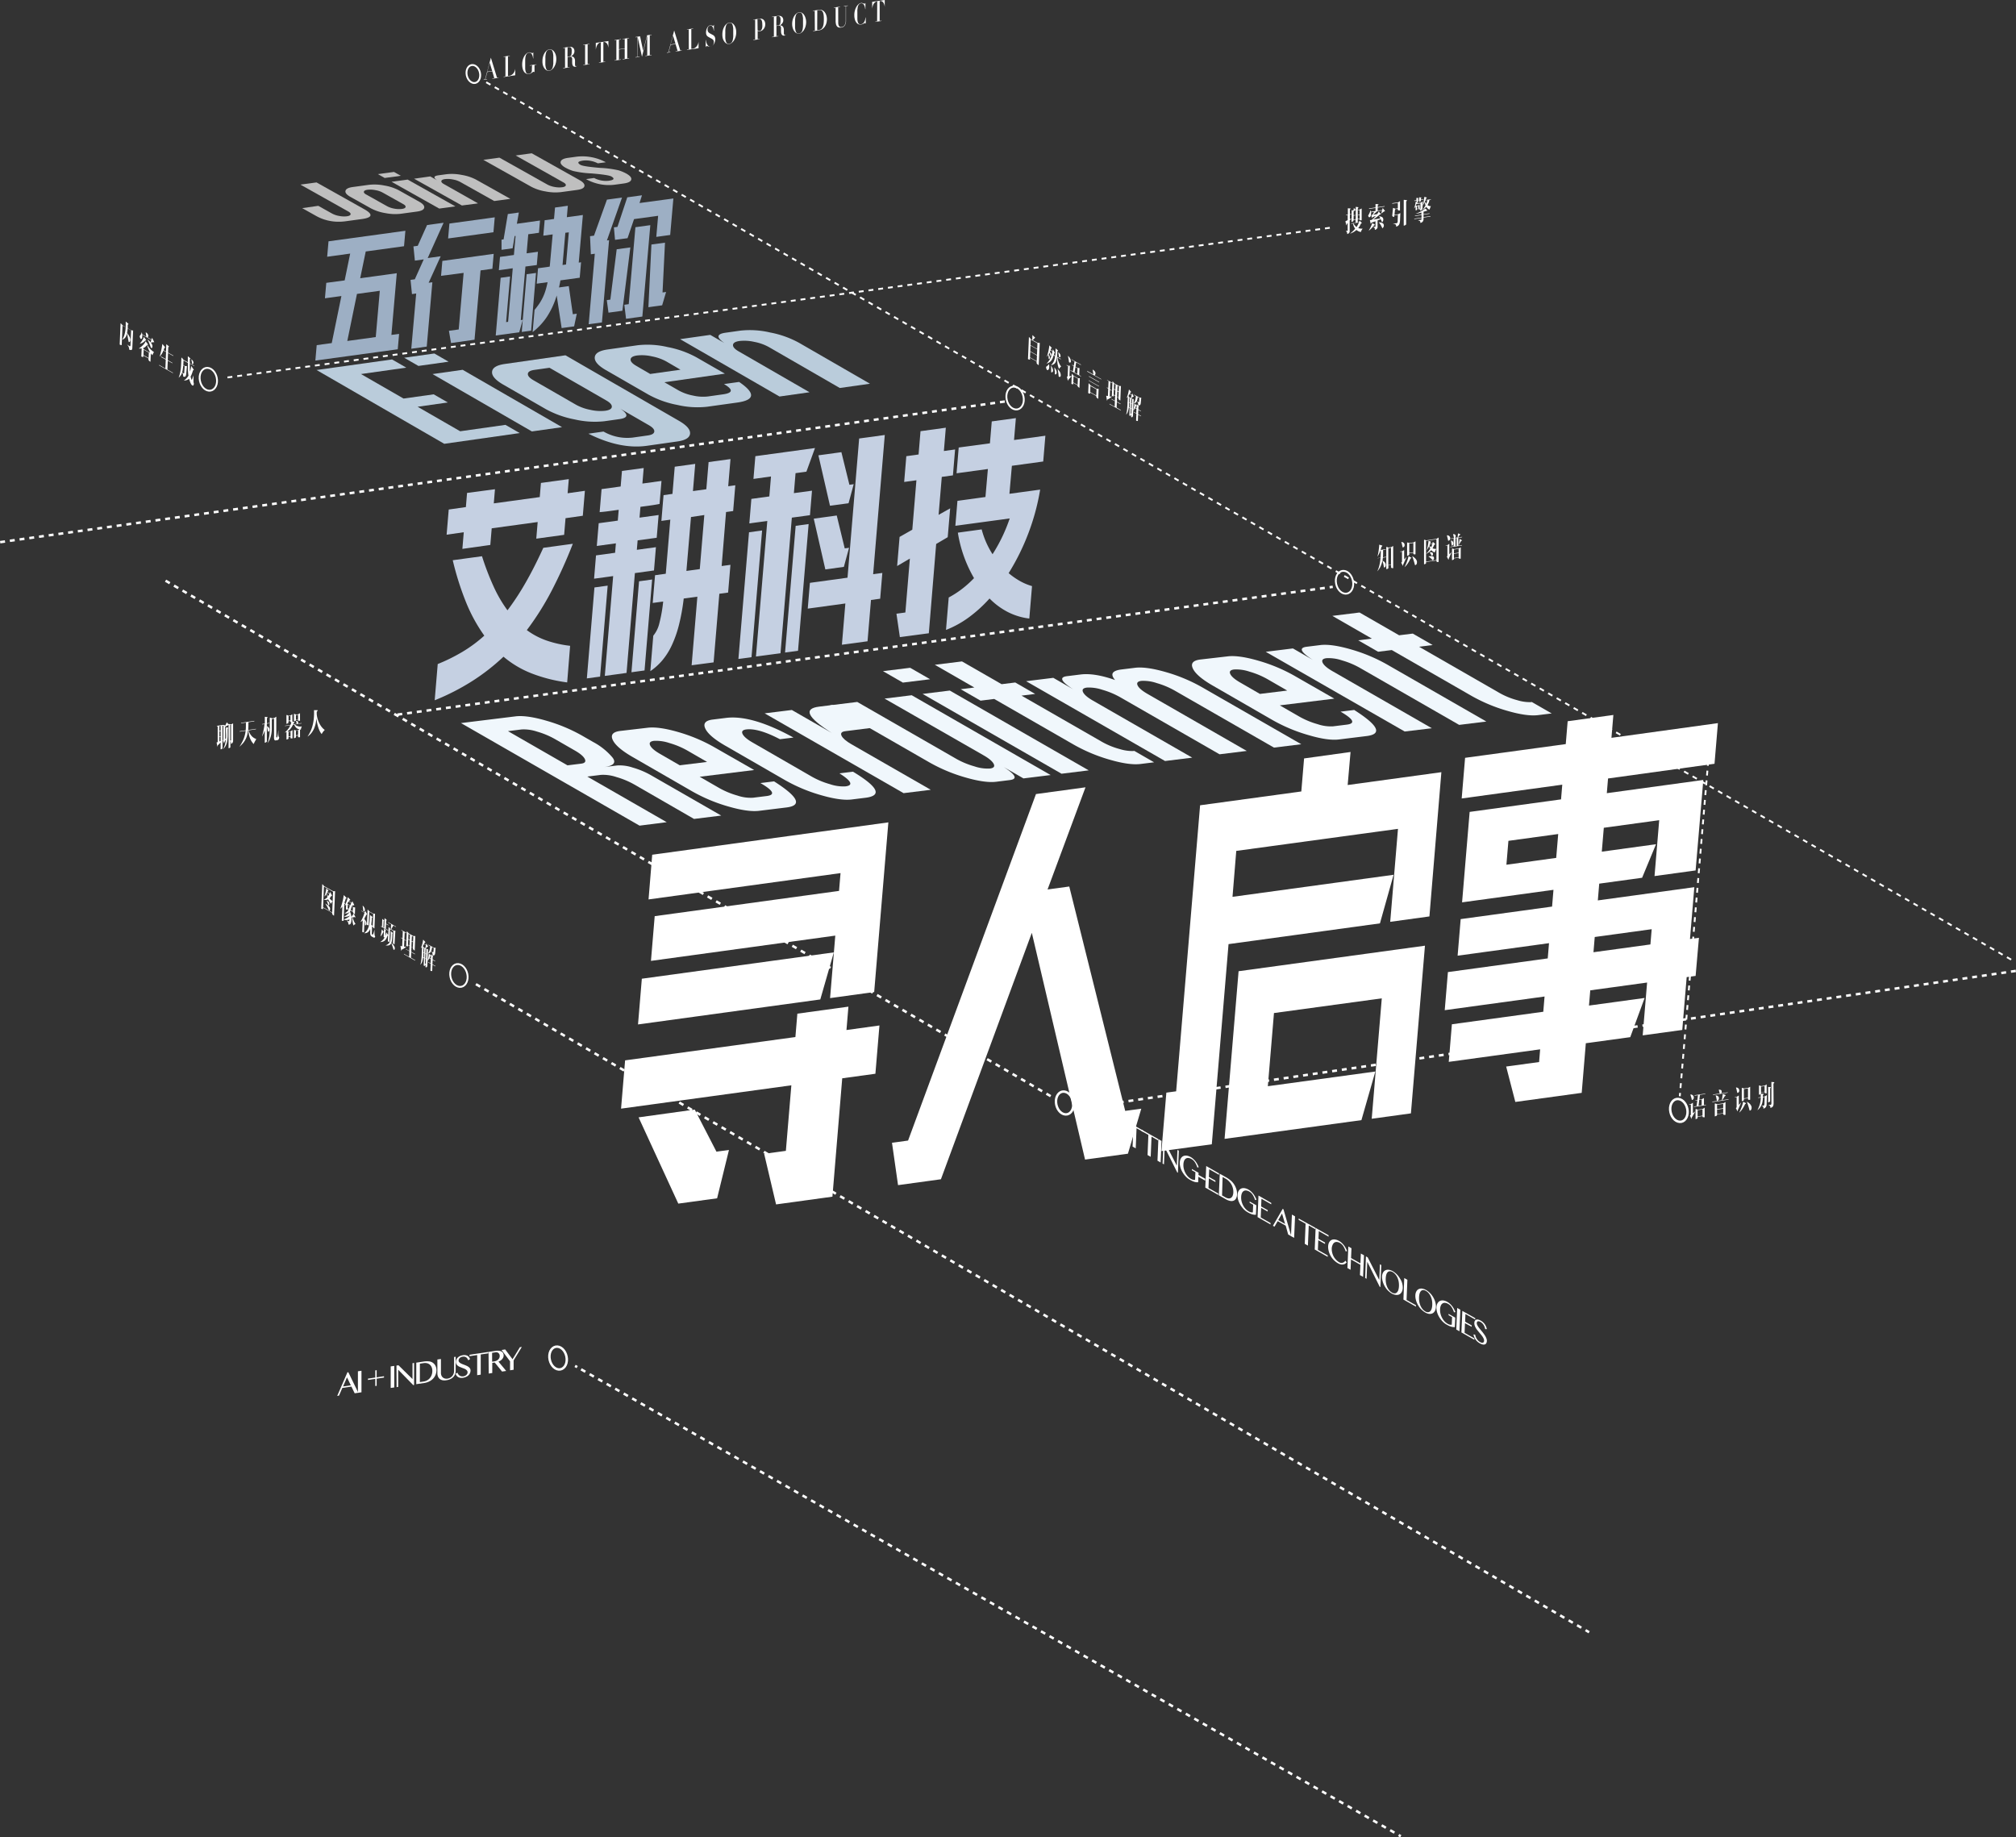 <svg xmlns="http://www.w3.org/2000/svg" viewBox="0 0 822.75 749.82"><rect x="0" y="0" width="822.75" height="749.82" fill="#333333" stroke="none"/><defs><style>.cls-1{fill:#fff;}.cls-11,.cls-2,.cls-7,.cls-8,.cls-9{fill:none;stroke:#fff;stroke-miterlimit:10;}.cls-11,.cls-2{stroke-width:0.75px;}.cls-2,.cls-7{stroke-dasharray:2 2;}.cls-3{fill:#9dafc4;}.cls-4{fill:#c5d0e2;}.cls-5{fill:#f0f7fc;}.cls-6{fill:#bfbfbf;}.cls-9{stroke-dasharray:2 2;}.cls-10{fill:#baccdb;}</style></defs><title>资源 11</title><g id="图层_2" data-name="图层 2"><g id="图层_1-2" data-name="图层 1"><path class="cls-1" d="M358.91,418.5l-1.65,19.7-13.54,1.86-4,48.31-23,3.16-4.86-20.65,8.86-1.21,2.24-26.75-69.5,9.52,1.65-19.7,69.5-9.52.8-9.54,20.84-2.86-.8,9.54Zm-18.62-29.83-5.52,19.21-74.39,10.2,1.56-18.66Zm-56.76,64.15L292.39,470l5.11-.7-4.84,19.73-15.84,2.17L260.61,456Zm-17.36-104,96.38-13.21-5.79,69.25-18,2.47,2.13-25.5-75.23,10.31,1.53-18.25,75.23-10.31.61-7.26-78.35,10.74Z"/><path class="cls-1" d="M443,321.31,427.52,363l8.86-1.21,22.83,91.57,6.56-.9-5.45,18.37-17.5,2.4-21.72-92.54L384,481.26l-17.5,2.4-2.47-17.29,6.56-.9,52.2-141.41Z"/><path class="cls-1" d="M551.17,306.89,550,320.37l38.24-5.24L583.36,374l-16,2.2,3.17-37.94-66,9L503,366l65.74-9-5.57,19.83-61.79,8.47-6.83,81.69L474,469.76l2-23.85,4-.54,9.77-116.73L531.08,323l1.13-13.48Zm24.64,147.48-16,2.2,4.11-49.14-44,6-2.5,29.86,43.87-6-5.68,19.84-55.85,7.65,5.72-68.42,76.06-10.42Z"/><path class="cls-1" d="M675.84,344.53l-5.68,13.69-17.5,2.4-.57,6.84,39.38-5.4-1.77,21.15,3.65-.5L692,398.27l-3.65.5-1.8,21.56-16.15,2.21,1.8-21.56L649,404.16l-.52,6.22,22.71-3.11-5.87,16-18.13,2.48L645.51,446l-27.09,3.71-3.74-14.45,13.44-1.84.43-5.18-37.3,5.11,1.28-15.34,37.3-5.11.52-6.22-40.74,5.58,1.3-15.55,40.74-5.58.52-6.22-37.3,5.11,1.25-14.93,37.3-5.11.57-6.84-37.3,5.11,3.09-36.91,37.3-5.11.5-6-41.05,5.63,1.39-16.59L639,303.67l.78-9.33,18.65-2.56-.78,9.33,43.45-6-1.39,16.59-43.45,6-.5,6,39.38-5.4L692,355.23l-16.77,2.3,1.91-22.81-22.61,3.1-.82,9.75Zm-61.06,8.37,20.32-2.79.82-9.74-20.32,2.78Zm59.29,26.31-23.24,3.18-.52,6.22,23.24-3.18Z"/><line class="cls-2" x1="198.43" y1="33.57" x2="821.23" y2="391.89"/><line class="cls-2" x1="698.16" y1="298.56" x2="685.54" y2="447.38"/><path class="cls-1" d="M142.15,560l4.08,8.39-1.48.22-1.33-2.74-3.71.55-1.36,3.14-.73.11,4.16-9.61ZM140,565.83l3.18-.47-1.57-3.25Z"/><path class="cls-1" d="M146.07,559.63l1.45-.22v8.79l-1.45.21Z"/><path class="cls-1" d="M153.16,559.26l.56-.08v2.92l3-.45v.54l-3,.45v2.92l-.56.08v-2.92l-3,.45v-.54l3-.45Z"/><path class="cls-1" d="M159.45,557.64l1.45-.21v8.79l-1.45.22Z"/><path class="cls-1" d="M161.81,557.29l.81-.12,5.67,5.58h.06v-6.43l.64-.1v9l-.34.05L162.51,559h0V566l-.65.1Z"/><path class="cls-1" d="M169.89,556.1l2.87-.43a9,9,0,0,1,2.29-.09,3.3,3.3,0,0,1,2.7,1.86,4,4,0,0,1,.37,1.75,5,5,0,0,1-1.3,3.36,5.56,5.56,0,0,1-1.57,1.19,6.7,6.7,0,0,1-2.14.67l-3.23.48Zm1.46,7.93,1.54-.23a4.24,4.24,0,0,0,1.38-.45,3.87,3.87,0,0,0,1.13-.9,4.18,4.18,0,0,0,.76-1.31,4.85,4.85,0,0,0,.28-1.68,3.82,3.82,0,0,0-.26-1.45,2.83,2.83,0,0,0-.73-1.06,2.73,2.73,0,0,0-1.12-.6,3.43,3.43,0,0,0-1.42-.06l-1.55.23Z"/><path class="cls-1" d="M178.5,554.82l1.45-.21v5.71a2.75,2.75,0,0,0,.19,1,2.06,2.06,0,0,0,1.39,1.25,2.64,2.64,0,0,0,1.11.05,3.14,3.14,0,0,0,1.12-.38,3.07,3.07,0,0,0,.84-.71,3.12,3.12,0,0,0,.53-.95,3.17,3.17,0,0,0,.19-1.08V553.8l.64-.09v5.71a4,4,0,0,1-.21,1.3,3.34,3.34,0,0,1-.67,1.15,4,4,0,0,1-1.18.89,5.55,5.55,0,0,1-1.72.52,4.27,4.27,0,0,1-1.58,0,2.76,2.76,0,0,1-1.15-.54,2.46,2.46,0,0,1-.71-1,3.23,3.23,0,0,1-.24-1.25Z"/><path class="cls-1" d="M189.08,561.69a2.54,2.54,0,0,0,.64-.18,2.1,2.1,0,0,0,.56-.35,1.72,1.72,0,0,0,.39-.49,1.28,1.28,0,0,0,.15-.61,1.13,1.13,0,0,0-.21-.69,2,2,0,0,0-.54-.5,4.15,4.15,0,0,0-.76-.38l-.87-.33-.87-.36a3.55,3.55,0,0,1-.76-.46,2.13,2.13,0,0,1-.54-.62,1.71,1.71,0,0,1-.21-.86,2.54,2.54,0,0,1,.73-1.79,3.17,3.17,0,0,1,.88-.63,4.11,4.11,0,0,1,1.21-.36,2.94,2.94,0,0,1,1.94.24,2.37,2.37,0,0,1,1,1.36l-.75.46a3,3,0,0,0-.33-.69,1.84,1.84,0,0,0-.48-.5,1.69,1.69,0,0,0-.65-.27,2.37,2.37,0,0,0-.83,0,2.2,2.2,0,0,0-.72.22,1.9,1.9,0,0,0-.51.38,1.52,1.52,0,0,0-.3.47,1.33,1.33,0,0,0-.1.5.92.92,0,0,0,.21.6,2.15,2.15,0,0,0,.55.46,5,5,0,0,0,.78.38l.9.35c.3.12.6.24.9.38a3.83,3.83,0,0,1,.78.47,2.23,2.23,0,0,1,.55.61,1.5,1.5,0,0,1,.21.8,2.68,2.68,0,0,1-.78,1.9,3.44,3.44,0,0,1-1,.69,4.57,4.57,0,0,1-1.35.4,4,4,0,0,1-1.11,0A2.46,2.46,0,0,1,187,562a2.11,2.11,0,0,1-.64-.55,3.07,3.07,0,0,1-.44-.81l.78-.44a2.57,2.57,0,0,0,.37.71,2,2,0,0,0,.54.5,1.93,1.93,0,0,0,.68.26A2.48,2.48,0,0,0,189.08,561.69Z"/><path class="cls-1" d="M199.32,551.73v.57l-3.13.46V561l-1.45.22V553l-3.13.46v-.57Z"/><path class="cls-1" d="M199.38,551.72l3-.44a4.79,4.79,0,0,1,1.37,0,2.48,2.48,0,0,1,1,.33,1.61,1.61,0,0,1,.59.64,1.93,1.93,0,0,1,.2.89,2.08,2.08,0,0,1-.15.79,2.56,2.56,0,0,1-.43.71,3.43,3.43,0,0,1-.67.6,4.21,4.21,0,0,1-.86.45l3.15,3.8-1.68.25-3-3.69-1,.15v4.13l-1.45.22Zm1.46,4,.84-.12a3.21,3.21,0,0,0,.9-.27,2.71,2.71,0,0,0,.72-.48,2.12,2.12,0,0,0,.47-.66,1.89,1.89,0,0,0,.17-.8,1.75,1.75,0,0,0-.14-.7,1.38,1.38,0,0,0-.38-.51,1.4,1.4,0,0,0-.58-.28,1.86,1.86,0,0,0-.73,0l-1.28.19Z"/><path class="cls-1" d="M206.17,550.71l3,4,3-4.9.79-.12-3.35,5.49V559l-1.45.22v-3.66l-3.46-4.62Z"/><path class="cls-1" d="M200.33,23.54l2.5,8.18.6-.09v.14l-2.51.37V32l.8-.12-.82-2.8-2,.3-.82,3,.71-.11v.14l-1.43.21v-.14l.6-.09Zm.53,5.4-1-3.3-1,3.59Z"/><path class="cls-1" d="M206.27,23.12l-.74.11v-.14l2.53-.38v.14l-.75.11V31l.57-.08a2.29,2.29,0,0,0,.82-.29,2.87,2.87,0,0,0,.72-.6,3.54,3.54,0,0,0,.55-.87,4,4,0,0,0,.3-1.11v2.67l-4.73.7v-.14l.74-.11Z"/><path class="cls-1" d="M217.11,26.66l-.92.14v-.14l2.71-.4v.14l-.76.11v3.08a.43.43,0,0,0-.09-.2.38.38,0,0,0-.13-.09l-.13,0h-.1a.56.56,0,0,0-.22.09l-.34.24a2.74,2.74,0,0,1-.61.37,2.58,2.58,0,0,1-.62.17,2,2,0,0,1-1.13-.14,2.21,2.21,0,0,1-.88-.73,3.74,3.74,0,0,1-.57-1.25,6.38,6.38,0,0,1-.21-1.69,7,7,0,0,1,.26-2,6.16,6.16,0,0,1,.66-1.54,3.88,3.88,0,0,1,.88-1,2,2,0,0,1,.92-.44,1.14,1.14,0,0,1,.48,0l.54.18a1.21,1.21,0,0,0,.3.1h.14a.26.26,0,0,0,.18-.09.36.36,0,0,0,.08-.17h.09v2.44h-.09a4.72,4.72,0,0,0-.17-.93,3,3,0,0,0-.34-.78,1.51,1.51,0,0,0-.51-.52,1,1,0,0,0-.69-.12,1.3,1.3,0,0,0-.49.17,1.46,1.46,0,0,0-.34.28,1.69,1.69,0,0,0-.23.32c-.06.11-.11.21-.15.3a3.74,3.74,0,0,0-.18.71q-.07.43-.11.91c0,.32,0,.65,0,1s0,.63,0,.9,0,.79,0,1.11,0,.6,0,.84a6.2,6.2,0,0,0,.08.65,5,5,0,0,0,.13.54,1.26,1.26,0,0,0,.45.7,1.11,1.11,0,0,0,.82.14,1.84,1.84,0,0,0,.68-.22,1.09,1.09,0,0,0,.39-.39,1.36,1.36,0,0,0,.17-.52,5.53,5.53,0,0,0,0-.62Z"/><path class="cls-1" d="M221.38,24.92a6.5,6.5,0,0,1,.25-1.85,5.75,5.75,0,0,1,.65-1.48,3.88,3.88,0,0,1,.92-1,2.26,2.26,0,0,1,1-.46,1.8,1.8,0,0,1,1,.16,2.5,2.5,0,0,1,.92.75,4.21,4.21,0,0,1,.66,1.29,5.68,5.68,0,0,1,.25,1.77,6.34,6.34,0,0,1-.26,1.85,5.93,5.93,0,0,1-.67,1.49,4,4,0,0,1-.92,1,2.24,2.24,0,0,1-1,.46,1.75,1.75,0,0,1-1-.16,2.56,2.56,0,0,1-.92-.75,4.17,4.17,0,0,1-.67-1.29A5.56,5.56,0,0,1,221.38,24.92Zm1.18-.18q0,.22,0,.65c0,.29,0,.59,0,.92s.07.65.13,1a3.34,3.34,0,0,0,.25.82,1,1,0,0,0,.52.57,1.32,1.32,0,0,0,.73.08,1.62,1.62,0,0,0,.73-.3,1.66,1.66,0,0,0,.53-.72,4,4,0,0,0,.24-.89q.08-.51.12-1c0-.33,0-.64,0-.93s0-.5,0-.65,0-.36,0-.65,0-.58,0-.91-.07-.65-.12-1a3.61,3.61,0,0,0-.24-.83,1,1,0,0,0-.52-.57,1.35,1.35,0,0,0-.74-.08,1.63,1.63,0,0,0-.73.3,1.6,1.6,0,0,0-.52.72,4.81,4.81,0,0,0-.24.91c-.06.34-.1.67-.12,1s0,.64,0,.92S222.56,24.59,222.56,24.74Z"/><path class="cls-1" d="M230.59,19.51l-.74.11v-.14l2.41-.36a2.73,2.73,0,0,1,.74,0,1.7,1.7,0,0,1,.7.25,1.52,1.52,0,0,1,.52.57,2,2,0,0,1,.21,1,1.88,1.88,0,0,1-.14.74,2.46,2.46,0,0,1-.36.59,2.4,2.4,0,0,1-.47.44,2.48,2.48,0,0,1-.5.27,1.84,1.84,0,0,1,1,.26,1.42,1.42,0,0,1,.51.6,2.5,2.5,0,0,1,.2.84c0,.31,0,.64,0,1s0,.4,0,.57a2.21,2.21,0,0,0,.05.44.57.57,0,0,0,.14.27.3.3,0,0,0,.27.07.48.48,0,0,0,.29-.15l.18-.2,0,0a1.6,1.6,0,0,1-.23.3.8.8,0,0,1-.49.24,1.12,1.12,0,0,1-.69-.08,1,1,0,0,1-.42-.41,1.8,1.8,0,0,1-.21-.63,5.32,5.32,0,0,1-.05-.76v-.26c0-.12,0-.24,0-.38s0-.27,0-.4,0-.24,0-.31a1.45,1.45,0,0,0-.13-.47.78.78,0,0,0-.22-.27.6.6,0,0,0-.28-.11,1.28,1.28,0,0,0-.33,0l-.91.13v4.2l.75-.11v.14l-2.53.38V27.7l.74-.11Zm1,3.61.91-.14a.87.87,0,0,0,.29-.1.71.71,0,0,0,.26-.29,1.94,1.94,0,0,0,.19-.57,5,5,0,0,0,.07-1,5.93,5.93,0,0,0,0-.76,1.89,1.89,0,0,0-.18-.6.88.88,0,0,0-.34-.37.81.81,0,0,0-.53-.07l-.63.09Z"/><path class="cls-1" d="M238.79,18.29l-.75.11v-.14l2.53-.38V18l-.75.11v8.09l.75-.11v.14l-2.53.38v-.14l.75-.11Z"/><path class="cls-1" d="M245.21,17.34h-.1a1.59,1.59,0,0,0-.77.33,2.46,2.46,0,0,0-.58.67,4.11,4.11,0,0,0-.4.92,5.82,5.82,0,0,0-.21,1.06V17.5l5.15-.76v2.83a4.88,4.88,0,0,0-.21-1,2.74,2.74,0,0,0-.4-.8,1.65,1.65,0,0,0-.59-.5,1.25,1.25,0,0,0-.76-.11h-.1v8.09l.74-.11v.14l-2.52.37v-.14l.74-.11Z"/><path class="cls-1" d="M251.55,16.4l-.74.11v-.14l2.61-.39v.14l-.83.12v3.84l2.36-.35V15.89l-.84.13v-.14l2.62-.39v.14l-.75.11v8.09l.75-.11v.14l-2.62.39V24.1l.84-.12V19.87l-2.36.35v4.11l.83-.12v.14l-2.61.39v-.14l.74-.11Z"/><path class="cls-1" d="M260.1,15.13l-.76.11V15.1l1.88-.28,1.25,5.89,1.6-6.31,1.86-.28v.14l-.75.11v8.09l.75-.11v.14l-2.53.38v-.14l.74-.11V14.53L262,23.17l-1.77-8.06V23.2l.78-.12v.14l-1.63.24v-.14l.76-.11Z"/><path class="cls-1" d="M275.14,12.44l2.5,8.18.6-.09v.14l-2.51.37V20.9l.8-.12L275.7,18l-2,.3-.82,3,.71-.11v.14l-1.43.21v-.14l.6-.09Zm.53,5.4-1-3.3-1,3.59Z"/><path class="cls-1" d="M281.09,12l-.74.11V12l2.53-.38v.14l-.75.11v8.09l.57-.08a2.29,2.29,0,0,0,.82-.29,2.84,2.84,0,0,0,.72-.6,3.48,3.48,0,0,0,.55-.87,4,4,0,0,0,.3-1.11v2.67l-4.73.7v-.14l.74-.11Z"/><path class="cls-1" d="M288,16.34h.1a5,5,0,0,0,.24,1.16,3.38,3.38,0,0,0,.44.88,1.76,1.76,0,0,0,.56.53,1,1,0,0,0,.64.12,1.48,1.48,0,0,0,.5-.17,1.63,1.63,0,0,0,.43-.36,1.69,1.69,0,0,0,.3-.54,2.16,2.16,0,0,0,.11-.73,1.89,1.89,0,0,0-.08-.6,1.16,1.16,0,0,0-.27-.44,2.32,2.32,0,0,0-.5-.37l-.76-.42L289,15a1.79,1.79,0,0,1-.47-.41,1.6,1.6,0,0,1-.29-.56,3,3,0,0,1-.1-.83,3.93,3.93,0,0,1,.13-1,3.52,3.52,0,0,1,.36-.89,2.54,2.54,0,0,1,.54-.66,1.32,1.32,0,0,1,.67-.32,1.06,1.06,0,0,1,.41,0,2.71,2.71,0,0,1,.41.14l.18.06H291a.23.23,0,0,0,.2-.15,1.49,1.49,0,0,0,.07-.22h.09v2.34h-.09a4.36,4.36,0,0,0-.13-.74,3,3,0,0,0-.27-.69,1.45,1.45,0,0,0-.42-.49.78.78,0,0,0-.59-.13,1.15,1.15,0,0,0-.36.12,1.26,1.26,0,0,0-.36.29,1.52,1.52,0,0,0-.27.48,2.28,2.28,0,0,0,0,1.39,1.39,1.39,0,0,0,.32.49,2.5,2.5,0,0,0,.52.39l.72.39.57.31a1.82,1.82,0,0,1,.47.38,1.71,1.71,0,0,1,.32.56,2.52,2.52,0,0,1,.12.83,3.51,3.51,0,0,1-.16,1,3.81,3.81,0,0,1-.43.94,2.83,2.83,0,0,1-.63.7,1.55,1.55,0,0,1-.73.33l-.37,0a1.4,1.4,0,0,1-.53-.11l-.39-.12a.63.63,0,0,0-.25,0,.34.34,0,0,0-.25.14.51.51,0,0,0-.08.24H288Z"/><path class="cls-1" d="M294.81,14a6.46,6.46,0,0,1,.25-1.85,5.75,5.75,0,0,1,.65-1.48,3.88,3.88,0,0,1,.92-1,2.26,2.26,0,0,1,1-.46,1.8,1.8,0,0,1,1,.16,2.49,2.49,0,0,1,.92.75,4.21,4.21,0,0,1,.66,1.29,5.68,5.68,0,0,1,.25,1.77,6.34,6.34,0,0,1-.26,1.85,5.93,5.93,0,0,1-.67,1.49,4,4,0,0,1-.92,1,2.24,2.24,0,0,1-1,.46,1.74,1.74,0,0,1-1-.16,2.55,2.55,0,0,1-.92-.75,4.19,4.19,0,0,1-.67-1.29A5.56,5.56,0,0,1,294.81,14Zm1.18-.18q0,.22,0,.65c0,.29,0,.59,0,.92s.07.65.13,1a3.3,3.3,0,0,0,.25.82,1,1,0,0,0,.52.57,1.32,1.32,0,0,0,.73.08,1.62,1.62,0,0,0,.73-.3,1.66,1.66,0,0,0,.53-.72,4,4,0,0,0,.24-.89c.06-.34.1-.68.12-1s0-.64,0-.93,0-.5,0-.65,0-.36,0-.65,0-.58,0-.91-.07-.65-.12-1a3.61,3.61,0,0,0-.24-.83,1,1,0,0,0-.52-.57,1.35,1.35,0,0,0-.74-.08,1.63,1.63,0,0,0-.73.3,1.6,1.6,0,0,0-.52.72,4.74,4.74,0,0,0-.24.91c-.06.34-.1.67-.12,1s0,.64,0,.92S296,13.69,296,13.84Z"/><path class="cls-1" d="M308.18,8l-.74.11V8l2.39-.36a2.7,2.7,0,0,1,.89,0,1.87,1.87,0,0,1,.79.35,1.91,1.91,0,0,1,.57.74,2.88,2.88,0,0,1,.22,1.2,3.1,3.1,0,0,1-.09.77,3,3,0,0,1-.25.67,2.77,2.77,0,0,1-.38.55,3.24,3.24,0,0,1-.46.43,2.21,2.21,0,0,1-.44.25,2.09,2.09,0,0,1-.51.13,1.29,1.29,0,0,1-.58,0,1.14,1.14,0,0,1-.38-.17v3.42l.74-.11V16l-2.52.37v-.14l.74-.11Zm1,4.3a.4.4,0,0,0,.14.13.88.88,0,0,0,.23.1l.27.06a.9.9,0,0,0,.26,0,.87.87,0,0,0,.53-.28,1.63,1.63,0,0,0,.33-.57,3.56,3.56,0,0,0,.17-.77,8,8,0,0,0,0-.89,6.66,6.66,0,0,0-.07-1,2.47,2.47,0,0,0-.22-.77,1.13,1.13,0,0,0-.43-.48,1,1,0,0,0-.68-.1l-.58.09Z"/><path class="cls-1" d="M315.82,6.86l-.74.11V6.83l2.41-.36a2.73,2.73,0,0,1,.74,0,1.7,1.7,0,0,1,.7.25,1.54,1.54,0,0,1,.52.57,2,2,0,0,1,.21,1,1.88,1.88,0,0,1-.14.74,2.43,2.43,0,0,1-.36.59,2.34,2.34,0,0,1-.47.44,2.48,2.48,0,0,1-.5.27,1.83,1.83,0,0,1,1,.26,1.41,1.41,0,0,1,.51.6,2.5,2.5,0,0,1,.2.84q0,.47,0,1c0,.21,0,.4,0,.57A2.29,2.29,0,0,0,320,14a.57.57,0,0,0,.14.27.3.3,0,0,0,.27.07.48.48,0,0,0,.29-.15l.18-.2,0,0a1.59,1.59,0,0,1-.23.3.79.79,0,0,1-.49.24,1.11,1.11,0,0,1-.69-.08A1,1,0,0,1,319,14a1.8,1.8,0,0,1-.21-.63,5.18,5.18,0,0,1-.05-.76V12.4q0-.18,0-.38c0-.14,0-.27,0-.4s0-.24,0-.31a1.46,1.46,0,0,0-.13-.47.77.77,0,0,0-.22-.27.6.6,0,0,0-.28-.11,1.27,1.27,0,0,0-.33,0l-.91.13v4.2l.75-.11v.14l-2.53.38v-.14l.74-.11Zm1,3.61.91-.14a.87.87,0,0,0,.29-.1.73.73,0,0,0,.26-.29,1.91,1.91,0,0,0,.19-.57,4.9,4.9,0,0,0,.07-1,5.75,5.75,0,0,0,0-.76,1.86,1.86,0,0,0-.18-.6.88.88,0,0,0-.34-.37.81.81,0,0,0-.53-.07l-.63.09Z"/><path class="cls-1" d="M323.29,9.79a6.5,6.5,0,0,1,.25-1.85,5.74,5.74,0,0,1,.65-1.48,3.87,3.87,0,0,1,.92-1,2.27,2.27,0,0,1,1-.46,1.8,1.8,0,0,1,1,.16,2.5,2.5,0,0,1,.92.75,4.24,4.24,0,0,1,.66,1.29A5.68,5.68,0,0,1,329,8.94a6.34,6.34,0,0,1-.26,1.85,5.93,5.93,0,0,1-.67,1.49,4,4,0,0,1-.92,1,2.25,2.25,0,0,1-1,.46,1.75,1.75,0,0,1-1-.16,2.56,2.56,0,0,1-.92-.75,4.18,4.18,0,0,1-.67-1.29A5.56,5.56,0,0,1,323.29,9.79Zm1.18-.18q0,.22,0,.65c0,.29,0,.59,0,.92s.07.65.13,1a3.25,3.25,0,0,0,.25.82,1,1,0,0,0,.52.57,1.33,1.33,0,0,0,.73.08,1.62,1.62,0,0,0,.73-.3,1.68,1.68,0,0,0,.53-.73,4,4,0,0,0,.24-.89q.08-.51.12-1c0-.33,0-.64,0-.93s0-.5,0-.65,0-.36,0-.64,0-.58,0-.91-.07-.65-.12-1a3.57,3.57,0,0,0-.24-.83,1.05,1.05,0,0,0-.52-.57,1.36,1.36,0,0,0-.74-.08,1.64,1.64,0,0,0-.73.3,1.59,1.59,0,0,0-.52.72,4.67,4.67,0,0,0-.24.91q-.09.51-.13,1c0,.33,0,.64,0,.92S324.47,9.47,324.47,9.62Z"/><path class="cls-1" d="M332.5,4.38l-.74.11V4.35L334.32,4a2.16,2.16,0,0,1,1.26.17,2.7,2.7,0,0,1,1,.8,4,4,0,0,1,.65,1.29,5.43,5.43,0,0,1,.24,1.62,6,6,0,0,1-.19,1.46,5,5,0,0,1-.58,1.38,3.92,3.92,0,0,1-1,1.08,3,3,0,0,1-1.39.57l-.42.06-.43.06-.65.1-1,.16v-.14l.74-.11Zm1,7.92.83-.12a1.62,1.62,0,0,0,1-.5,2.77,2.77,0,0,0,.57-1,5.83,5.83,0,0,0,.26-1.32q.06-.72.06-1.44c0-.54,0-1.05-.06-1.54a4.55,4.55,0,0,0-.27-1.26,1.74,1.74,0,0,0-.6-.81,1.39,1.39,0,0,0-1-.18l-.75.11Z"/><path class="cls-1" d="M342.09,8.32c0,.4,0,.76,0,1.07a3.32,3.32,0,0,0,.12.79,1.32,1.32,0,0,0,.44.7,1,1,0,0,0,.81.16,1.75,1.75,0,0,0,1.23-.8,3.23,3.23,0,0,0,.46-1.84V2.5l-.74.11V2.47l1.6-.24v.14l-.75.11v5.9a3.38,3.38,0,0,1-.5,2,1.91,1.91,0,0,1-1.32.84,3,3,0,0,1-1.06,0,1.38,1.38,0,0,1-.75-.42,2.06,2.06,0,0,1-.45-.9,5.87,5.87,0,0,1-.15-1.42V3.11l-.74.11V3.08l2.53-.38v.14l-.75.11Z"/><path class="cls-1" d="M353.19,3.7h-.09a5.76,5.76,0,0,0-.17-.92A2.87,2.87,0,0,0,352.6,2a1.61,1.61,0,0,0-.51-.52,1,1,0,0,0-.69-.13,1.29,1.29,0,0,0-.49.17,1.44,1.44,0,0,0-.34.28,1.66,1.66,0,0,0-.23.32q-.09.17-.15.3a3.72,3.72,0,0,0-.18.71c0,.28-.08.59-.11.91s0,.64,0,1,0,.62,0,.89,0,.79,0,1.11,0,.59,0,.83a6.17,6.17,0,0,0,.08.64,5,5,0,0,0,.13.54,1.26,1.26,0,0,0,.45.7,1.1,1.1,0,0,0,.82.14,1.68,1.68,0,0,0,.63-.23,2,2,0,0,0,.55-.51,3,3,0,0,0,.42-.83,5.42,5.42,0,0,0,.25-1.18h.1V9.6h-.1a.2.2,0,0,0-.09-.15.37.37,0,0,0-.23,0,.77.77,0,0,0-.2.06l-.31.17-.37.16a2.35,2.35,0,0,1-.61.17,2,2,0,0,1-1.08-.13,2.14,2.14,0,0,1-.87-.7,3.73,3.73,0,0,1-.59-1.24,6.31,6.31,0,0,1-.22-1.74,7,7,0,0,1,.26-2,6.17,6.17,0,0,1,.66-1.54,3.89,3.89,0,0,1,.88-1,2,2,0,0,1,.92-.44,1.15,1.15,0,0,1,.48,0l.54.18a1.15,1.15,0,0,0,.3.1h.14a.26.26,0,0,0,.18-.09.37.37,0,0,0,.08-.17h.09Z"/><path class="cls-1" d="M358,.6h-.1a1.6,1.6,0,0,0-.77.33,2.49,2.49,0,0,0-.58.67,4.12,4.12,0,0,0-.4.92,5.75,5.75,0,0,0-.21,1.06V.76L361.07,0V2.83a4.94,4.94,0,0,0-.21-1,2.74,2.74,0,0,0-.4-.8,1.66,1.66,0,0,0-.59-.5,1.25,1.25,0,0,0-.76-.1H359V8.53l.74-.11v.14l-2.52.37V8.8l.74-.11Z"/><path class="cls-1" d="M562.19,227.76l1.23-.18q.11-1.42.09-2.93l-.14,0a11.81,11.81,0,0,1-.5,1.24,10.26,10.26,0,0,1-.74,1.3q.12-.42.25-1t.22-1.24q.1-.66.18-1.34t.1-1.33l1.26.38a.66.66,0,0,1-.12.31.47.47,0,0,1-.23.19l-.16.64c-.05.21-.12.42-.19.64l2.11-.31-.09.21-1,.15q0,.82,0,1.55t-.08,1.38l1.32-.2-.11.2-1.23.18q0,.33-.07.64c0,.2-.06.4-.09.59a2.47,2.47,0,0,1,1,.72,1.61,1.61,0,0,1,.35,1,1.56,1.56,0,0,1-.07.51,1.05,1.05,0,0,1-.19.33.67.67,0,0,1-.24.18.57.57,0,0,1-.25,0l-.11-.62c0-.24-.09-.49-.14-.74s-.11-.5-.18-.75a6.41,6.41,0,0,0-.21-.65,9.48,9.48,0,0,1-.78,2.45,8,8,0,0,1-1.32,1.91,11.51,11.51,0,0,0,.91-2.58,21.7,21.7,0,0,0,.45-2.94l-1.14.17Zm6.39,4.09a.78.78,0,0,1-.4,0,.66.66,0,0,1-.46-.23v-1.06l-1.11.17v1.15a1.1,1.1,0,0,1-.42.3,1.83,1.83,0,0,1-.43.09v-9.06a1.47,1.47,0,0,1,.83.26l1.15-.17.83-.49Zm-2-1.26,1.11-.17v-6.86l-1.11.17Z"/><path class="cls-1" d="M571.43,225.08l.81-.12.81-.5v3.87l1-1.08-1.44,3.26a1.15,1.15,0,0,1,0,.23.34.34,0,0,1-.1.18l-.65-1.31.31-.33v-4.14l-.7.1Zm1-1.69c0-.14-.06-.32-.11-.51l-.14-.61c0-.21-.1-.41-.15-.59s-.1-.34-.14-.46a1.28,1.28,0,0,1,.35,0,1.39,1.39,0,0,1,.41.17,1.29,1.29,0,0,1,.36.32,1,1,0,0,1,.2.5,1.23,1.23,0,0,1,0,.54,1,1,0,0,1-.2.38.73.73,0,0,1-.29.21A.39.39,0,0,1,572.42,223.4Zm3.59,4.22a.43.43,0,0,1-.38.32q-.21.44-.47.94t-.59,1a10.67,10.67,0,0,1-.67.89,4.85,4.85,0,0,1-.7.69l.36-.75q.23-.5.48-1.12t.46-1.3a8.37,8.37,0,0,0,.32-1.29Zm1.66-1.42-.18.05h-.24l-.24-.05a.58.58,0,0,1-.21-.12v-.51l-1.68.25v.61a1.43,1.43,0,0,1-.43.28,1.61,1.61,0,0,1-.44.11v-5.4a1.55,1.55,0,0,1,.48.05,2.47,2.47,0,0,1,.39.16l1.71-.25.84-.43Zm-2.55-.57,1.68-.25v-3.78l-1.68.25Zm2.34,5-.22-.81q-.13-.49-.29-1t-.32-1a7.39,7.39,0,0,0-.32-.83,3.91,3.91,0,0,1,.79.49,4.4,4.4,0,0,1,.59.57,2.76,2.76,0,0,1,.38.57,2,2,0,0,1,.18.48,2.17,2.17,0,0,1,0,.64,1.36,1.36,0,0,1-.15.49,1,1,0,0,1-.28.32A.85.85,0,0,1,577.46,230.62Z"/><path class="cls-1" d="M587.11,229.31l-.18.05h-.24a.87.87,0,0,1-.25-.06.51.51,0,0,1-.21-.17v-.4l-4.24.63v.52a1.17,1.17,0,0,1-.4.31,1.46,1.46,0,0,1-.42.1v-10a1.55,1.55,0,0,1,.42.05,1.07,1.07,0,0,1,.37.19l4.27-.63v0l.89-.53Zm-5.13-.13,4.24-.63V220.1l-4.24.63Zm4.17-5.18-.32.69a7,7,0,0,0-.28.76,3.56,3.56,0,0,1-.74-.34,2.71,2.71,0,0,1-.68-.6,5.92,5.92,0,0,1-1,.86,8.53,8.53,0,0,1-1.15.69q.49-.5.92-1a9.88,9.88,0,0,0,.79-1.14,4.53,4.53,0,0,1-.4-1.19,8.35,8.35,0,0,1-1,1.82q.23-.84.43-1.85a17.37,17.37,0,0,0,.28-2l1,.38c0,.24-.14.37-.29.4l-.15.5,1-.15.09-.35.08-.36.94.8a.66.66,0,0,1-.1.34.23.23,0,0,1-.25.07,8.21,8.21,0,0,1-.7,1.44,2.63,2.63,0,0,0,.77.2C585.71,224,585.94,224,586.15,224Zm-1.43,4.69c-.12-.15-.25-.3-.39-.45s-.29-.3-.45-.45-.32-.28-.49-.4a4.28,4.28,0,0,0-.48-.32,6.23,6.23,0,0,1,.93-.08,3.61,3.61,0,0,1,.65,0,1.32,1.32,0,0,1,.41.13.56.56,0,0,1,.21.18.72.72,0,0,1,.1.34,1.25,1.25,0,0,1,0,.39,1.27,1.27,0,0,1-.16.36A.62.62,0,0,1,584.72,228.69Zm-1.2-6.52-.06.2-.07.2a2.8,2.8,0,0,0,.3.44,2.71,2.71,0,0,0,.34.34,6,6,0,0,0,.3-.64q.13-.34.25-.7Zm.81,4.7c0-.09-.09-.19-.16-.31l-.22-.38c-.08-.14-.16-.27-.24-.4l-.25-.35a2.53,2.53,0,0,1,.89,0,.48.48,0,0,1,.42.41,1.22,1.22,0,0,1,0,.6A.73.73,0,0,1,584.33,226.86Z"/><path class="cls-1" d="M590,222.54l.78-.12.69-.5v4.29l.91-.86L591.25,228a.7.7,0,0,1-.13.45l-.66-1.33.24-.22v-4.31l-.69.1Zm1-1.89-.11-.51c0-.2-.09-.4-.14-.61l-.15-.59c0-.19-.09-.34-.13-.46a1.31,1.31,0,0,1,.36,0,1.54,1.54,0,0,1,.42.16,1.26,1.26,0,0,1,.37.31,1.05,1.05,0,0,1,.21.5,1.17,1.17,0,0,1,0,.55,1.05,1.05,0,0,1-.21.38.83.83,0,0,1-.3.21A.38.38,0,0,1,590.94,220.65Zm1.12-.87,1.27-.19q-.08-.4-.18-.82T593,218a1.44,1.44,0,0,1,.38,0,1.16,1.16,0,0,1,.35.12.72.72,0,0,1,.25.24.65.65,0,0,1,.1.36,1.08,1.08,0,0,1-.09.46.84.84,0,0,1-.22.3l1.09-.16.17-1.65,1,.39a.44.44,0,0,1-.15.21.29.29,0,0,1-.2.07l-.66,1,1.71-.25-.08.19-1.49.22v3.16l1.53-.23-.09.19-4.66.69-.08-.17,1.39-.21v-3.16l-1.12.17Zm1,2.08a.91.91,0,0,1-.22.57,1,1,0,0,1-.42.3c0-.15,0-.33-.07-.52s-.06-.39-.09-.59-.06-.39-.09-.58-.07-.35-.1-.5a1.58,1.58,0,0,1,.8.5A1.27,1.27,0,0,1,593.11,221.86Zm3,6.14-.17,0h-.22a1,1,0,0,1-.23-.05.51.51,0,0,1-.2-.13v-.23l-1.92.29v.34a1.36,1.36,0,0,1-.4.27,1.42,1.42,0,0,1-.4.09v-4.69a1.29,1.29,0,0,1,.42.05,1.78,1.78,0,0,1,.36.17l2-.29.8-.44Zm-2.75-2.18,1.92-.29V224l-1.92.29Zm0,1.89,1.92-.29v-1.7l-1.92.29Zm.64-4.88.45-.07V219.6l-.45.07Zm2.67-2.32a.3.3,0,0,1-.14.19.27.27,0,0,1-.21,0l-1,1.72.38-2.5Z"/><path class="cls-1" d="M91.86,296.24l.72-1.47.67.84v-.17a1.79,1.79,0,0,1,.4.06.91.91,0,0,1,.34.16l.36-.05h0l.78-.4v7a1.51,1.51,0,0,1-.23.92,1.33,1.33,0,0,1-.66.45c0-.14,0-.32,0-.54a1,1,0,0,0-.22-.57V305a1,1,0,0,1-.37.27,1.27,1.27,0,0,1-.37.09v-9.56L93,296l-.37.21-.39.21-.35.17v5l.34-.18q.07-1.09,0-2.23t0-2.34l.94.14a.85.85,0,0,1-.09.28.74.74,0,0,1-.15.2q0,1.46,0,2.56c0,.73-.07,1.36-.13,1.91a8.74,8.74,0,0,1-.27,1.39,5.55,5.55,0,0,1-.4,1,4.29,4.29,0,0,1-.53.79,9.1,9.1,0,0,1-.66.68,6.54,6.54,0,0,0,.88-1.94,12.27,12.27,0,0,0,.37-2.14l-.61,1.14a.84.84,0,0,1-.15.52l-.5-1.27.22-.13v-5.85l-.35.05v9.22a.75.75,0,0,1-.18.2,1.13,1.13,0,0,1-.22.14.7.7,0,0,1-.21.07.34.34,0,0,1-.15,0v-2.83q-.29.35-.61.67a7.65,7.65,0,0,1-.57.54,1,1,0,0,1,0,.3.46.46,0,0,1-.12.21L88.39,303l.23-.07.22-.07v-6.46l-.31,0-.06-.18,2.73-.4,0,.06a1.08,1.08,0,0,1,.69.25Zm-2.32,2.06.5-.07v-2l-.5.07Zm0,2.23.5-.07v-2l-.5.07Zm0,2.07.23-.1.26-.13v-1.72l-.5.07Zm4.57-.39a.17.17,0,0,0,.18-.13.82.82,0,0,0,0-.26v-6l-.36.05v6.37Z"/><path class="cls-1" d="M98.33,295l5.51-.82-.09.21-2.38.35a28.22,28.22,0,0,1-.09,3.17l3.23-.48-.09.2-3,.44a6.07,6.07,0,0,0,1.28,2.3,4.51,4.51,0,0,0,1.9,1.24q-.28.47-.55.94a9.12,9.12,0,0,0-.51,1.1,5.67,5.67,0,0,1-.75-.91,7.05,7.05,0,0,1-.65-1.21,10,10,0,0,1-.5-1.54,13.23,13.23,0,0,1-.31-1.9l-.12,0a11.93,11.93,0,0,1-.46,2.33,8.23,8.23,0,0,1-.77,1.73,7.82,7.82,0,0,1-1,1.37q-.59.62-1.29,1.25.58-.87,1-1.67a15,15,0,0,0,.75-1.58,12.15,12.15,0,0,0,.51-1.59,12.67,12.67,0,0,0,.3-1.69l-2.4.36-.06-.18,2.48-.37q.07-.71.08-1.49t0-1.68l-1.92.29Z"/><path class="cls-1" d="M107,295.47l1.08-.16v-2.79l1.13.15a.57.57,0,0,1-.27.44v2.07L110,295l-.1.2-1,.15v1a1.84,1.84,0,0,1,.79.57,1.26,1.26,0,0,1,.27.65,1.56,1.56,0,0,1-.05.51,1.05,1.05,0,0,1-.16.33.51.51,0,0,1-.21.17.36.36,0,0,1-.24,0l-.07-.49c0-.2-.06-.41-.1-.62l-.12-.62c0-.2-.07-.37-.11-.51v6.31a1.2,1.2,0,0,1-.45.35,1.77,1.77,0,0,1-.4.13v-5q-.25.7-.54,1.33a11.31,11.31,0,0,1-.6,1.15q.35-1.25.63-2.53a23,23,0,0,0,.42-2.56l-.92.14Zm3.11-2.54a1.07,1.07,0,0,1,.43,0,.73.73,0,0,1,.42.24l.92-.14.88-.55v8.15a.68.68,0,0,0,0,.24.16.16,0,0,0,.07.08.11.11,0,0,0,.09,0l.08,0c.06,0,.12-.11.18-.29a5.21,5.21,0,0,0,.17-.71q.08-.43.15-1c0-.35.08-.69.11-1q0,.47,0,1c0,.32,0,.62,0,.9a3.68,3.68,0,0,0,.11.7.49.49,0,0,0,.24.36,3.2,3.2,0,0,1-.16.65.81.81,0,0,1-.25.35.83.83,0,0,1-.37.15l-.53.09a.9.9,0,0,1-.42,0,.46.46,0,0,1-.26-.26,1.84,1.84,0,0,1-.13-.57,8.66,8.66,0,0,1,0-1v-7l-.92.14v2.21q0,1,0,2a13.23,13.23,0,0,1-.21,2,9.91,9.91,0,0,1-.54,1.87,6.67,6.67,0,0,1-1,1.73q.19-.53.33-1t.25-1c.07-.32.13-.66.18-1s.08-.74.11-1.17,0-.9.06-1.42,0-1.11,0-1.78Z"/><path class="cls-1" d="M119.34,294.45l.86.28a.48.48,0,0,1-.11.26.5.5,0,0,1-.23.15l-.1.23-.11.23,1.44-.21c0-.19-.09-.39-.13-.59a2,2,0,0,0-.2-.57,1.46,1.46,0,0,1,.52.05.72.72,0,0,1,.29.17.47.47,0,0,1,.12.24,1,1,0,0,1,0,.26.47.47,0,0,1-.08.22,1.17,1.17,0,0,1-.15.16l1.66-.25-.11.17-2.76.41a3.82,3.82,0,0,0,.55.38,3.67,3.67,0,0,0,.7.31,3.54,3.54,0,0,0,.81.16,2.84,2.84,0,0,0,.87-.07l-.14.33a3,3,0,0,0-.11.29c0,.09-.06.2-.08.31s-.05.23-.08.37l-.33,0v3.14l-.16,0h-.21a.88.88,0,0,1-.22,0,.43.43,0,0,1-.19-.12v-.59l-.89.13v.63a1.14,1.14,0,0,1-.4.24,1.63,1.63,0,0,1-.39.09v-3.35a1.53,1.53,0,0,1,.79.21l.89-.13.58-.3a3,3,0,0,1-.59-.2,2.9,2.9,0,0,1-.6-.36,2.7,2.7,0,0,1-.54-.57,3.12,3.12,0,0,1-.42-.84l-.55.08c-.11.24-.23.47-.37.71a6.32,6.32,0,0,1-.46.69,5.17,5.17,0,0,1-.58.64,4.64,4.64,0,0,1-.74.57l.18.09.16.09.84-.12.8-.51v3.38a.35.35,0,0,1-.15,0H119a.85.85,0,0,1-.24,0,.45.45,0,0,1-.19-.11v-.61l-.84.13v.71a1.23,1.23,0,0,1-.4.25,1.62,1.62,0,0,1-.41.1v-3.11l-.35.16-.38.14a13.38,13.38,0,0,0,1.3-1.35,6.57,6.57,0,0,0,1-1.66l-2.13.32-.07-.14,2.27-.34a7.06,7.06,0,0,0,.34-1.11l-.22,0a.41.41,0,0,1-.19-.1v-.38l-.79.12v.66a1.56,1.56,0,0,1-.4.25,1.64,1.64,0,0,1-.4.12V291.8a1.26,1.26,0,0,1,.45.09.92.92,0,0,1,.36.24l.79-.12.8-.52Zm-1.59-.34.79-.12v-1.83l-.79.12Zm0,6.43.84-.12V298.6l-.84.13Zm4.69-6.4a.49.49,0,0,1-.16,0h-.22l-.23,0a.45.45,0,0,1-.19-.1v-.4l-.87.13v.28a1.16,1.16,0,0,1-.41.22,1.91,1.91,0,0,1-.4.08v-3a1.14,1.14,0,0,1,.46.07.84.84,0,0,1,.34.22l.87-.13.8-.45Zm-1.67-.5.87-.13v-1.8l-.87.13Zm0,6.45.89-.13v-1.83l-.89.13Z"/><path class="cls-1" d="M132.54,297.89q-.33.33-.63.69a5.34,5.34,0,0,0-.62,1,5.22,5.22,0,0,1-.81-1.23,11,11,0,0,1-.62-1.6,17.59,17.59,0,0,1-.45-1.79q-.18-.93-.28-1.82a18.72,18.72,0,0,1-.29,2.05,10.6,10.6,0,0,1-.61,2,8.58,8.58,0,0,1-1.07,1.86,7.09,7.09,0,0,1-1.67,1.57,17,17,0,0,0,1.09-1.87,13.2,13.2,0,0,0,.89-2.31,18.08,18.08,0,0,0,.57-2.92,24.39,24.39,0,0,0,.11-3.7h1.46a.25.25,0,0,1,0,.17.85.85,0,0,1-.09.2.87.87,0,0,1-.13.17.13.13,0,0,1-.13.05l0,1a9.78,9.78,0,0,0,.44,2.24,10.28,10.28,0,0,0,.81,1.88,7.78,7.78,0,0,0,1,1.44A5.1,5.1,0,0,0,132.54,297.89Z"/><path class="cls-1" d="M549.28,87.63l.79-.12V85l1.09.08a.39.39,0,0,1-.27.43v1.92l.64-.09-.09.19-.55.08v1.84l.74-.38V85.81a1.36,1.36,0,0,1,.7.14c0-.16.07-.34.1-.53s.06-.38.1-.56l.74.78-.44.35a4.48,4.48,0,0,1-.41.26v1.59l.73-.11-.09.2-.64.09v1.53l.88-.13v-5l1.08.15a1.45,1.45,0,0,1-.1.3.5.5,0,0,1-.17.21v4.24l.78-.12V87.7l-.59.09-.07-.18.66-.1v-1.8l-.6.09-.07-.18.66-.1v0l.83-.45v4.82a1.21,1.21,0,0,1-.42,0,.92.92,0,0,1-.41-.12v-.39l-.78.12v1.26l.51-.08c0-.1.08-.2.11-.3l.1-.33.94.87a.4.4,0,0,1-.16.24l-.21.11a9.52,9.52,0,0,1-.51,1,8.23,8.23,0,0,1-.56.81,3.74,3.74,0,0,0,1.77.21l-.19.3-.18.3c-.06.11-.12.22-.17.35s-.12.28-.19.46a4.77,4.77,0,0,1-1-.35,4.15,4.15,0,0,1-.79-.51,6,6,0,0,1-1.29.94,13.29,13.29,0,0,1-1.33.61l1-.89a9.51,9.51,0,0,0,1.1-1.17,4.26,4.26,0,0,1-.85-2.1l-.68.1-.07-.18,1.79-.27V89.63l-.88.13v.41a1.15,1.15,0,0,1-.38.26,1.34,1.34,0,0,1-.42.12V89.1l-.75.9v4.23a1.58,1.58,0,0,1,0,.38,1.19,1.19,0,0,1-.17.37,1.27,1.27,0,0,1-.32.32,1.45,1.45,0,0,1-.52.21c0-.11,0-.22,0-.32a1.13,1.13,0,0,0-.07-.31,1.12,1.12,0,0,0-.18-.31,1.41,1.41,0,0,0-.35-.3l.66-.07A.19.19,0,0,0,550,94a1.18,1.18,0,0,0,0-.28V91l-.38.46a.8.8,0,0,1-.17.53l-.38-1.68.94-.48V87.69l-.72.11Zm4.35,5q.26-.39.5-.83a7.88,7.88,0,0,0,.43-1l-2.22.33a4.05,4.05,0,0,0,.58.84A4,4,0,0,0,553.62,92.67Z"/><path class="cls-1" d="M559.66,87.76l.32,0a5.12,5.12,0,0,0,.79-1.29l-1.22.18a4,4,0,0,1,0,.61,3.3,3.3,0,0,1-.06.56,1.94,1.94,0,0,1-.15.44.88.88,0,0,1-.21.29.39.39,0,0,1-.3.12.37.37,0,0,1-.22-.13,1,1,0,0,1-.16-.27,1.92,1.92,0,0,1-.09-.3,8.4,8.4,0,0,0,.54-1,6,6,0,0,0,.42-1.21,4.13,4.13,0,0,1,.18.64l1.87-.28V84.87l-2.62.39-.07-.2,2.69-.4v-1.4l1.21.1a.74.74,0,0,1-.13.28.43.43,0,0,1-.19.13v.75l2.85-.42-.08.22-2.78.41V86l1.82-.27.22-.83.94,1.17a.37.37,0,0,1-.17.21.33.33,0,0,1-.23,0l-1.14.9.32-1.25-2,.29-1.6,1.43.82-.12.81-.15c.12-.17.22-.34.32-.51a3.78,3.78,0,0,0,.24-.5l1,.9a.36.36,0,0,1-.16.19.7.7,0,0,1-.25.05l-.64.51-.71.56-.75.56a7.9,7.9,0,0,1-.75.48l3-.49q-.13-.24-.27-.47a3,3,0,0,0-.3-.4,4.78,4.78,0,0,1,.79.14,1.77,1.77,0,0,1,.52.23,1,1,0,0,1,.31.34,1.24,1.24,0,0,1,.14.45,1.44,1.44,0,0,1-.11.77,1.68,1.68,0,0,1-.39.55l-.23-.59a7.65,7.65,0,0,0-.32-.72l-.64.27-.64.24v2.46a1.86,1.86,0,0,1,0,.41,1.24,1.24,0,0,1-.53.76,1.77,1.77,0,0,1-.58.24c0-.14,0-.27,0-.39a.88.88,0,0,0-.11-.32.83.83,0,0,0-.25-.26,1.84,1.84,0,0,0-.44-.2l.82-.08c.14,0,.22-.07.24-.16a1.61,1.61,0,0,0,0-.3V90.3l-.87.31-.87.31a.64.64,0,0,1-.2.46l-.34-1.52.73-.12q.47-.37.93-.82t.87-.93l-.76.35-.75.3a.71.71,0,0,1-.18.44Zm1.44,3.91a.65.65,0,0,1-.15.24.51.51,0,0,1-.25.14l-.42.51q-.22.27-.47.53t-.56.54a6.36,6.36,0,0,1-.68.52q.18-.28.38-.66c.14-.25.27-.51.4-.78s.25-.55.37-.83.22-.57.31-.85Zm3.06,1.53c-.07-.18-.16-.38-.26-.6s-.22-.44-.35-.67-.27-.45-.42-.66a4.2,4.2,0,0,0-.46-.55,3.84,3.84,0,0,1,1.44.29,1,1,0,0,1,.64.87,1.07,1.07,0,0,1,0,.4,1.37,1.37,0,0,1-.14.36,2.14,2.14,0,0,1-.21.31Z"/><path class="cls-1" d="M568.12,82.94l2.45-.36.78-.5v3.81a.62.62,0,0,1-.2,0,.94.94,0,0,1-.25,0,.9.9,0,0,1-.26-.08.57.57,0,0,1-.22-.19v-.4l-1.09.16-.24,2.29,1.46-.22.95-.48-.12,2.52q0,.71-.1,1.21a2.78,2.78,0,0,1-.24.85,1.6,1.6,0,0,1-.46.57,2.69,2.69,0,0,1-.78.39,3.27,3.27,0,0,0-.05-.53.66.66,0,0,0-.2-.36,1.12,1.12,0,0,0-.43-.23,5,5,0,0,0-.78-.15l1.5-.13a.49.49,0,0,0,.31-.1.6.6,0,0,0,.18-.25,1.4,1.4,0,0,0,.08-.39c0-.15,0-.32,0-.51l.08-2.19-1.45.21,0,.49q-.47.39-.86-.32l.33-3.18A1.39,1.39,0,0,1,569,85a2.12,2.12,0,0,1,.37.19l1.11-.17V82.81l-2.22.33Zm4.76-1.39,1.31.13a.94.94,0,0,1-.11.32.56.56,0,0,1-.21.19v9.38a1.19,1.19,0,0,1-.49.39,1.52,1.52,0,0,1-.5.12Z"/><path class="cls-1" d="M577.12,81.85l.92-.14v-.93l.9.05a.51.51,0,0,1-.07.21.56.56,0,0,1-.13.14v.42l.44-.07v-1l.92.08a.7.7,0,0,1-.07.19.46.46,0,0,1-.13.13v.47l1.11-.17-.1.21-1,.15V82a.48.48,0,0,1-.17.15l-.21.1-.21.06-.14,0v-.62l-.44.06v.51a.42.42,0,0,1-.14.15l-.19.1.17,0a.65.65,0,0,1-.08.19.26.26,0,0,1-.15.1l0,.12,1.55-.23.74-.5-.08,2.49a1.84,1.84,0,0,1-.12.64,1.28,1.28,0,0,1-.25.38.83.83,0,0,1-.29.2l-.27.09a3.78,3.78,0,0,0,0-.4.67.67,0,0,0-.1-.25v.09l-.12,0-.18,0-.19,0a.3.3,0,0,1-.15-.08v-.39l-.51.08v.54a1.39,1.39,0,0,1-.32.19,1.06,1.06,0,0,1-.33.08V84.25l-.31.42q-.16.21-.36.41a8.82,8.82,0,0,0,.42-1.24,11.51,11.51,0,0,0,.29-1.5l.36.11v-.54l-.85.13Zm5.41,4.09-.81.24-.76.23v1l2.49-.37-.09.2-2.4.36v1l2.89-.43-.1.21-2.79.41v.61a1.72,1.72,0,0,1-.31,1,1.53,1.53,0,0,1-1,.57,4,4,0,0,0,0-.42.57.57,0,0,0-.14-.29.86.86,0,0,0-.32-.21l-.57-.21,1.17-.1a.38.38,0,0,0,.26-.1.57.57,0,0,0,.08-.37V89l-2.92.43-.07-.19,3-.44v-1l-2.62.39L577.4,88l2.69-.4v-.88q-.57.18-1.15.32a9.37,9.37,0,0,1-1.24.22q.71-.26,1.31-.55t1.09-.57q.49-.28.9-.54l.74-.5Zm-3.1-.74h0a.22.22,0,0,0,.17,0,.27.27,0,0,0,.09-.11.56.56,0,0,0,0-.15,1.48,1.48,0,0,0,0-.15l0-1.77-1.61.24a3.45,3.45,0,0,1-.15.33c-.05.1-.11.2-.17.3l.21,0a.58.58,0,0,1,.18.07l.56-.08.61-.29ZM578.29,85l.51-.08v-.83l-.51.08Zm5.66-.86c-.09.19-.18.39-.26.6a7.33,7.33,0,0,0-.25.76.48.48,0,0,1-.19,0,1.53,1.53,0,0,1-.33-.2,3.7,3.7,0,0,1-.41-.36,3.1,3.1,0,0,1-.43-.54,5.29,5.29,0,0,1-1.67,1.27,8.15,8.15,0,0,0,1.37-1.86,4.39,4.39,0,0,1-.2-.64,5.67,5.67,0,0,1-.12-.76c-.12.27-.25.53-.39.79s-.29.49-.44.71c.06-.2.12-.43.18-.7s.12-.56.18-.88.11-.64.17-1,.1-.68.14-1l1,.29a.55.55,0,0,1-.1.21.41.41,0,0,1-.17.11l-.11.33c0,.12-.08.24-.14.36l2.22-.33-.1.2-.53.08a6,6,0,0,1-.78,2.11,2.47,2.47,0,0,0,.63.36A2,2,0,0,0,583.94,84.12Zm-2.43-1.92a4,4,0,0,0,.24.49,3,3,0,0,0,.31.44,7.48,7.48,0,0,0,.47-1.49l-.84.13Z"/><path class="cls-1" d="M689.38,450.64l.74-.11.77-.5v4.28l1-.76-1.53,2.64a1.24,1.24,0,0,1,0,.25.34.34,0,0,1-.1.19l-.55-1.41.34-.25v-4.23l-.63.09Zm1.07-1.76-.12-.52c0-.21-.1-.41-.16-.62l-.18-.6-.15-.46a1.29,1.29,0,0,1,.37,0,1.61,1.61,0,0,1,.43.17,1.34,1.34,0,0,1,.38.32,1,1,0,0,1,.21.5,1.22,1.22,0,0,1,0,.55,1.12,1.12,0,0,1-.2.39.72.72,0,0,1-.28.22A.38.38,0,0,1,690.45,448.88Zm1.08-1.92,4.46-.66-.09.19-2.15.32-.24,1.93,1-.14h0l.89-.51v2.87l.85-.13-.09.2-4.78.71-.07-.18,1.09-.16.29-2.35-.72.11-.08-.16.83-.12.24-1.93-1.32.2Zm4.16,9a2.2,2.2,0,0,1-.44,0,1.2,1.2,0,0,1-.43-.13v-.35l-2,.3v.55a1.4,1.4,0,0,1-.41.27,2.45,2.45,0,0,1-.43.14v-4.13a1.14,1.14,0,0,1,.47.08l.37.19h0l2-.3.87-.54Zm-2.88-.36,2-.3v-2.54l-2,.3Zm.39-4.35,1.27-.19v-2.3l-1,.14Z"/><path class="cls-1" d="M698.77,449.59l1.93-.29-.11-.57q-.06-.3-.13-.6c0-.2-.09-.39-.14-.58s-.1-.35-.15-.5a2.26,2.26,0,0,1,.52.09,1.45,1.45,0,0,1,.43.21,1,1,0,0,1,.29.35,1.12,1.12,0,0,1,.11.51,1.1,1.1,0,0,1-.2.65,1.27,1.27,0,0,1-.46.42l1.87-.28.34-2.57,1.19.48a.73.73,0,0,1-.15.33.54.54,0,0,1-.22.13l-.95,1.59,2.54-.38-.09.2-6.55,1Zm.27-2.92,2.79-.41-.2-.81c-.07-.29-.14-.53-.2-.72a1.66,1.66,0,0,1,.89.11.62.62,0,0,1,.3.56,1,1,0,0,1,0,.44,1,1,0,0,1-.21.34l2.73-.4-.09.2-5.89.87Zm5.15,8.28L704,455a1,1,0,0,1-.25,0,1,1,0,0,1-.27-.07.55.55,0,0,1-.23-.16v-.37l-2.5.37v.4a1.51,1.51,0,0,1-.46.3,1.75,1.75,0,0,1-.47.12v-5.21a1.25,1.25,0,0,1,.51.06,1.8,1.8,0,0,1,.42.21h0l2.53-.38.91-.52Zm-3.44-2.32,2.5-.37v-1.76l-2.5.37Zm0,2,2.5-.37v-1.78l-2.5.37Z"/><path class="cls-1" d="M708,447.7l.81-.12.81-.5v3.87l1-1.08-1.43,3.26a1.07,1.07,0,0,1,0,.23.34.34,0,0,1-.1.18l-.66-1.31.31-.33v-4.14l-.7.1Zm1-1.69q0-.22-.11-.51l-.14-.61c0-.21-.1-.41-.15-.6s-.1-.34-.14-.46a1.22,1.22,0,0,1,.35,0,1.45,1.45,0,0,1,.41.17,1.29,1.29,0,0,1,.36.32,1,1,0,0,1,.2.5,1.25,1.25,0,0,1,0,.54,1,1,0,0,1-.2.38.74.74,0,0,1-.29.21A.39.39,0,0,1,708.95,446Zm3.59,4.22a.43.43,0,0,1-.38.32c-.13.29-.29.61-.47.94s-.37.65-.59,1a10.37,10.37,0,0,1-.67.89,4.85,4.85,0,0,1-.7.69l.36-.75c.16-.33.32-.71.48-1.12s.32-.84.46-1.3a8.61,8.61,0,0,0,.32-1.29Zm1.66-1.42-.18.05h-.23l-.24-.05a.55.55,0,0,1-.21-.12v-.51l-1.68.25V449a1.42,1.42,0,0,1-.43.28,1.62,1.62,0,0,1-.44.11V444a1.58,1.58,0,0,1,.48.05,2.39,2.39,0,0,1,.39.16l1.71-.25.84-.43Zm-2.55-.57,1.68-.25V444.2l-1.68.25Zm2.34,5-.22-.81q-.13-.49-.29-1t-.32-1a7.72,7.72,0,0,0-.32-.83,3.94,3.94,0,0,1,.79.49,4.52,4.52,0,0,1,.59.56,2.82,2.82,0,0,1,.38.57,2,2,0,0,1,.18.49,2.27,2.27,0,0,1,0,.64,1.36,1.36,0,0,1-.15.49,1,1,0,0,1-.28.32A.87.87,0,0,1,714,453.23Z"/><path class="cls-1" d="M718.55,446.49a1.06,1.06,0,0,1-.35.2l-.34.08V443a1.27,1.27,0,0,1,.83.26h0l1.46-.22.84-.5v3.64a.52.52,0,0,1-.17,0h-.23a.83.83,0,0,1-.24-.06.53.53,0,0,1-.21-.15v-.35l-1.46.22v.45l-.13.11,1.2,0a.52.52,0,0,1-.09.32.4.4,0,0,1-.22.14l0,.73.72-.11.92-.55-.1,3.68a2.11,2.11,0,0,1-.33,1.22,1.78,1.78,0,0,1-1,.62,3.8,3.8,0,0,0,0-.45.79.79,0,0,0-.12-.33.77.77,0,0,0-.26-.24,2.15,2.15,0,0,0-.46-.19l.94,0c.06,0,.12-.05.2-.16a1,1,0,0,0,.13-.48l.11-2.93-.71.11a14.75,14.75,0,0,1-.16,1.66,6.26,6.26,0,0,1-.37,1.37,5.18,5.18,0,0,1-.67,1.19,7.09,7.09,0,0,1-1.07,1.11q.33-.68.58-1.27a11.2,11.2,0,0,0,.42-1.19,9.12,9.12,0,0,0,.27-1.26,13.36,13.36,0,0,0,.13-1.47l-1,.15-.07-.18,1.08-.16Q718.56,447.23,718.55,446.49Zm.13-.75,1.46-.22v-2.27l-1.46.21Zm3.92,5.15c.1,0,.18-.06.24-.2a1.08,1.08,0,0,0,.09-.46v-8.68l1.14.1a.41.41,0,0,1-.07.38.4.4,0,0,1-.24.15l.06,8a3.37,3.37,0,0,1-.1.92,1.51,1.51,0,0,1-.28.56,1.07,1.07,0,0,1-.42.31,3.15,3.15,0,0,1-.52.17c0-.11,0-.22,0-.33a.89.89,0,0,0-.09-.33.84.84,0,0,0-.27-.31,2,2,0,0,0-.56-.26Zm-1-7.3,1.1.08a.43.43,0,0,1-.07.28.27.27,0,0,1-.22.16v5.31a1,1,0,0,1-.42.35,1.89,1.89,0,0,1-.4.13Z"/><path class="cls-3" d="M161.93,111.5l-2.19,25.18,3.14-.43-.55,6.29-33.63,4.61.55-6.3,6.14-.84,3.94-19.2-6.72.92.55-6.3,7.5-1,2.25-10.94-9.39,1.29.55-6.3,31.37-4.3-.55,6.3-15.63,2.15L147,113.55ZM155,118.67l-9.32,1.28-3.94,19.2,11.61-1.59Z"/><path class="cls-3" d="M174.93,115.4l1.52-.21-2.29,26.26-6.31.87,2-22.54-1.72.24-.59-5.8,1.75-.24,3.64-8.12-3.61.5-.59-5.8,1.75-.24,3.81-8.48,6.75-.93-6.49,14.4,5.3-.73Zm26.55-11.8-.53,6.09-4.83.66-2.46,28.29L184.07,140l-.86-5,4-.55,2-23.08L180,112.57l.53-6.09Zm.43-14.91-.53,6.09-18.5,2.54.53-6.09Z"/><path class="cls-3" d="M214.44,108.77l-1.9,21.86.81-.11-1.44,5.08-9.59,1.32,2-23.56,3.85-.53-1.62,18.62.81-.11,1.9-21.86-5.67.78.47-5.42,5.67-.78.68-7.78-.37.05-.84,5-4.52.62,0-4.14.84-.12,1.73-10.34,4.49-.62-.8,4.59L220.38,90,219.95,95l-4.36.6-.68,7.78,4.63-.63-.47,5.42Zm4.31,2.62-2,23.56-3.82.52,2-23.56Zm8.44,9.21a33,33,0,0,1-4,8.71,26.3,26.3,0,0,1-5.82,6.22l.79-9.07a30.46,30.46,0,0,0,1.9-2.5,20.19,20.19,0,0,0,1.47-2.58,20.78,20.78,0,0,0,1.11-2.86,32.41,32.41,0,0,0,.83-3.36l-4.44.61.55-6.3,4.75-.65q.08-.54.13-1.08l.09-1.08,1-11-3.82.52.55-6.3,3.82-.52.41-4.67,5.23-.72-.41,4.67,6.55-.9-1.69,19.43.95-.13-.55,6.3-7.87,1.08c-.09.5-.18,1-.28,1.48s-.2,1-.31,1.41l4-.55,1.64,11.48,1.62-.22-1.08,5.17-5.1.7ZM230.72,95l-1,11.52-.14,1.62,1.42-.19,1.14-13.13Z"/><path class="cls-3" d="M240.25,132.32l2.5-28.77-1.62.22-.33-7.38,1.62-.22,5.28-14.7,6.15-.84-6.16,17.5.88-.12-2.92,33.58Zm8.08-4.72-.69-5.12,1.45-.2,2.59-20.55,5.57-.76L254,126.82ZM251,97.88l-.46-5.09,1.45-.2L256,80.53l6-.83L261,82.86,274.81,81l-1.3,14.89-5.67.78.75-8.6-9.83,1.35-2.65,7.79Zm4.5,32.22-.7-5.72,1.79-.25,2.73-31.41,6.08-.83-3.25,37.3Zm9.12-4.73,1.23-25.58,5.54-.76-1,20.33,1.45-.2-1.61,5.44Z"/><path class="cls-4" d="M231.47,278.5A62.86,62.86,0,0,1,217,274.84,40.7,40.7,0,0,1,205.48,268a85.06,85.06,0,0,1-12.84,10,93.93,93.93,0,0,1-15.24,7.79L178.64,271a73.19,73.19,0,0,0,10.11-5,56.27,56.27,0,0,0,8.9-6.59,66,66,0,0,1-7.46-13.63,117.8,117.8,0,0,1-5.42-17.15L196.71,227a108.1,108.1,0,0,0,4.82,12.54,54,54,0,0,0,5.58,9.53,104.65,104.65,0,0,0,7.38-11.25q3.59-6.25,7.24-14.25l12.05-1.65a196.33,196.33,0,0,1-8.63,19.13A114.19,114.19,0,0,1,215,257.15a30.31,30.31,0,0,0,8.07,4.26,45.36,45.36,0,0,0,9.6,2.15Zm-48.34-70.56,7-1,.48-5.77L202,199.66l-.48,5.77,18.76-2.57.48-5.77,11.37-1.56-.48,5.77,7.05-1-.85,10.18-7.05,1-.57,6.79-11.37,1.56.57-6.79-18.76,2.57-.57,6.79L188.7,224l.57-6.79-7,1Z"/><path class="cls-4" d="M248,239l-3.1,37.12-5.4.74,3.1-37.12Zm14.7-48-.53,6.34,7.79-1.07-.79,9.39q-1.66.34-3.68.62l-4.12.56-.37,4.41,7.79-1.07-.78,9.28-7.79,1.07-.32,3.85,7.79-1.07-.79,9.5-7.79,1.07-3.41,40.74-8.87,1.22,3.41-40.74-7.79,1.07.79-9.51,7.79-1.07.32-3.85-7.79,1.07.78-9.28,7.79-1.07.37-4.41-4.18.57q-2.08.28-3.6.38l.79-9.39,7.79-1.07.53-6.34Zm3.44,45.5-3.1,37.12-5.34.73,3.1-37.12Zm16.12,35,2.34-28-5.57.76a82.28,82.28,0,0,1-2,11,46.23,46.23,0,0,1-2.93,8.23,27.59,27.59,0,0,1-3.86,6.07,24.6,24.6,0,0,1-4.84,4.35l1.21-14.48a12.39,12.39,0,0,0,2.46-5,59.19,59.19,0,0,0,1.58-8.94l-4.27.58.95-11.32,4.38-.6,1.85-22.07-3.64.5.88-10.52,3.64-.5.93-11.09,8.36-1.15-.93,11.09,5.46-.75.93-11.09,8.93-1.22-.93,11.09,2.9-.4-.88,10.52-2.9.4L294.52,231l3.58-.49-.95,11.32-3.58.49-2.34,28ZM280.13,233l5.46-.75,1.85-22.07L282,211Z"/><path class="cls-4" d="M301.35,268.93l4.33-51.71,5.34-.73L306.7,268.2Zm7.16-1,4.63-55.33-7.33,1,.83-10,7.33-1,.68-8.15-7.16,1,.78-9.28,24.34-3.33-3.51,9.65-4.43.61-.68,8.15,7.39-1-.83,10-7.39,1-4.63,55.33Zm11.88-1.63,4.33-51.71,5.29-.72-4.33,51.71Zm23.2-3.18L345,246.28l-15.35,2.1.88-10.52,15.35-2.1,4.75-56.81,10.46-1.43-4.75,56.81,3.75-.51-.88,10.52-3.75.51-1.41,16.86Zm-6.76-30.73-4.73-20.72,9.38-1.29,3.26,13.42,1.76-.24-2.11,7.78Zm1.89-26L334,185.82l9.38-1.29,3.27,13.31,1.76-.24-2.11,7.78Z"/><path class="cls-4" d="M389.78,183.43,388.9,194l-4.55.62-1.3,15.5,4.72-2.66-1,11.77L382.06,222l-3,36.44L367.24,260l-1.39-9.54,3.64-.5,1.84-22L366.13,231l1-11.88,5.19-2.95L374,196l-5,.69.88-10.52,5-.69.79-9.51L386,174.55l-.79,9.51Zm34.72,16.38a92.26,92.26,0,0,1-4.77,17.71,93.24,93.24,0,0,1-8.09,16.38,29.14,29.14,0,0,0,4.54,3.18,23.1,23.1,0,0,0,5,2.11l-1.11,13.24a26.07,26.07,0,0,1-8.77-2.66,29.42,29.42,0,0,1-7.46-5.52,55.43,55.43,0,0,1-8.46,7.7,41,41,0,0,1-9.31,5.13l1.11-13.24a39.36,39.36,0,0,0,5.41-3.48,42.79,42.79,0,0,0,4.92-4.42,53.63,53.63,0,0,1-6.6-18.56l9.72-1.33a35,35,0,0,0,4.44,10.13,66.15,66.15,0,0,0,7-14.6l-22.18,3,.85-10.18,11.43-1.57,1-11.43-12.79,1.75.88-10.52L404,180.92l.75-8.94,9.84-1.35-.75,8.94,12.79-1.75-.88,10.52-12.79,1.75-1,11.43Z"/><path class="cls-5" d="M261,336.95l-72.87-41.86,22.25-2.74q4.56-.56,12.61,1.78a66.79,66.79,0,0,1,14.66,6.14l4.4,2.53a26.72,26.72,0,0,1,7.9,6.32q2.48,3.2-3.52,3.94l5.52-.68a16.81,16.81,0,0,1,6.33.89,33.5,33.5,0,0,1,7.37,3.09l28.69,16.48-11.1,1.37-24.29-14a33.41,33.41,0,0,0-7.38-3.09,16.88,16.88,0,0,0-6.31-.89l-5.57.69,32.41,18.62ZM231.6,312.34l5.57-.69q2.27-.28,1.51-1.87t-4.06-3.48l-8.12-4.67a33,33,0,0,0-7.33-3.06,16.87,16.87,0,0,0-6.29-.88l-5.57.69Z"/><path class="cls-5" d="M307.79,314.25,285.54,317l8.12,4.67a33.27,33.27,0,0,0,7.28,3,16.74,16.74,0,0,0,6.34.89l5.57-.69q5.52-.68-2.52-5.3l5.57-.69q14.86,9.45,5.07,10.65l-11.15,1.37q-4.56.56-12.59-1.77A66.69,66.69,0,0,1,282.57,323l-24.29-14q-6.72-3.86-8.2-7t3.05-3.7L264.28,297q4.56-.56,12.63,1.79A67.23,67.23,0,0,1,291.62,305Zm-30.37-1.93,11.15-1.37-8-4.62a33.4,33.4,0,0,0-7.38-3.09,16.88,16.88,0,0,0-6.31-.89q-2.29.28-1.54,1.86t4.09,3.49Z"/><path class="cls-5" d="M323.82,301l-5.52.68q-8.77-4.58-13.7-4-2.29.28-1.54,1.86t4.09,3.49l24.29,14a33.27,33.27,0,0,0,7.28,3,16.74,16.74,0,0,0,6.34.89q4.92-.61-2.47-5.31l5.52-.68q15.49,9.37,5.07,10.65l-5.57.69q-4.56.56-12.59-1.77a66.69,66.69,0,0,1-14.68-6.15l-24.29-14q-6.72-3.86-8.2-7t3.05-3.7l5.57-.69Q307,291.74,323.82,301Z"/><path class="cls-5" d="M379.86,322.32l-11.1,1.37-56.7-32.57,11.1-1.37,16.24,9.33q-7.47-4.74-8.74-7.42t3.65-3.28l5.52-.68L356.08,297,345,298.4q-2.29.28-1.56,1.85t4,3.46Z"/><path class="cls-5" d="M372.08,283.73l56.7,32.57-11.1,1.37L409.57,313q7.47,4.74,2.55,5.35l-5.57.69q-4.56.56-12.59-1.77a66.69,66.69,0,0,1-14.68-6.15l-40.53-23.28,11.1-1.37,40.53,23.28a33.27,33.27,0,0,0,7.28,3,16.74,16.74,0,0,0,6.34.89q2.32-.29,1.55-1.86t-4-3.45L361,285.1Z"/><path class="cls-5" d="M368.47,278.57l-8.12-4.67,11.1-1.37,8.12,4.67Zm64.75,37.19-56.7-32.57,11.1-1.37,56.7,32.57Z"/><path class="cls-5" d="M381.5,271.3l11.1-1.37,16.17,9.29,5.57-.69,8.12,4.67-5.57.69L449.3,302.5a30.68,30.68,0,0,0,7.75,3.22,17.31,17.31,0,0,0,5.35.78l.52-.06L471,311.1l-5.57.69q-4.59.56-12.6-1.77a66.8,66.8,0,0,1-14.66-6.15l-32.41-18.62-5.58.69-8.12-4.67,5.58-.69Z"/><path class="cls-5" d="M508.81,306.46l-11.1,1.37-40.46-23.24a33.39,33.39,0,0,0-7.39-3.09,16.88,16.88,0,0,0-6.31-.89q-2.29.28-1.54,1.86t4.09,3.49l40.46,23.24-11.1,1.37L418.77,278l11.1-1.37,8.12,4.67q-3.76-2.4-4.38-3.72t1.83-1.63l5.58-.69q5.65-.7,14.07,2.27-1.58-1.82-.92-2.89t3.53-1.43l5.52-.68q4.56-.56,12.62,1.77a66.81,66.81,0,0,1,14.77,6.19l40.46,23.24-11.15,1.37-40.46-23.24a33.63,33.63,0,0,0-7.35-3.08,16.79,16.79,0,0,0-6.29-.91q-2.29.28-1.54,1.86t4.09,3.49Z"/><path class="cls-5" d="M544.55,285.12l-22.25,2.74,8.12,4.67a33.26,33.26,0,0,0,7.28,3,16.74,16.74,0,0,0,6.34.89l5.57-.69q5.52-.68-2.52-5.3l5.57-.69q14.86,9.45,5.07,10.65l-11.15,1.37Q542,302.37,534,300a66.71,66.71,0,0,1-14.68-6.15l-24.29-14q-6.72-3.86-8.2-7t3.05-3.7L501,267.87q4.56-.56,12.63,1.79a67.25,67.25,0,0,1,14.71,6.17Zm-30.37-1.93,11.15-1.37-8-4.62a33.41,33.41,0,0,0-7.38-3.09,16.89,16.89,0,0,0-6.31-.89q-2.29.28-1.54,1.86t4.09,3.49Z"/><path class="cls-5" d="M573.27,298.53,516.56,266l11.1-1.37,8.12,4.67q-3.76-2.4-4.38-3.72t1.83-1.63l5.57-.69q4.56-.56,12.63,1.79a67.22,67.22,0,0,1,14.71,6.17l40.46,23.24-11.1,1.37-40.46-23.24a33.39,33.39,0,0,0-7.39-3.09,16.88,16.88,0,0,0-6.31-.89q-2.29.28-1.54,1.86t4.09,3.49l40.46,23.24Z"/><path class="cls-5" d="M543.74,251.34l11.1-1.37L571,259.26l5.57-.69,8.12,4.67-5.57.69,32.41,18.62a30.7,30.7,0,0,0,7.75,3.22,17.3,17.3,0,0,0,5.35.78l.52-.06,8.12,4.67-5.57.69q-4.59.56-12.6-1.77a66.8,66.8,0,0,1-14.66-6.15L568,265.29l-5.58.69-8.12-4.67,5.58-.69Z"/><path class="cls-6" d="M129.18,74.45l19.49,10.94q2.77,1.55,2.51,2.56t-3.53,1.45l-6.61.9a20,20,0,0,1-6.32-.12,18.69,18.69,0,0,1-5.81-2.11l-5.58-3.13L129.9,84l5.58,3.13a9.47,9.47,0,0,0,2.93,1,10.18,10.18,0,0,0,3.14.14q1.36-.18,1.52-.77t-1-1.23L122.6,75.34Z"/><path class="cls-6" d="M144,76.32l6.61-.9a20.12,20.12,0,0,1,6.29.3,19.21,19.21,0,0,1,5.87,1.94l8.35,4.68q2.26,1.27,2,2.46t-3,1.55l-6.61.9a20.14,20.14,0,0,1-6.28-.29A19,19,0,0,1,151.33,85L143,80.34q-2.31-1.3-2-2.48T144,76.32Zm5.58,3.13,8.35,4.68a9.51,9.51,0,0,0,2.91,1,10.08,10.08,0,0,0,3.16.14q1.37-.19,1.52-.78t-1-1.22l-8.35-4.68a9.55,9.55,0,0,0-3-1,10.16,10.16,0,0,0-3.15-.15q-1.36.18-1.51.78T149.56,79.45Z"/><path class="cls-6" d="M157,72.63l-2.79-1.57,6.58-.89,2.79,1.57Zm22.26,12.49L159.79,74.18l6.58-.89,19.49,10.94Z"/><path class="cls-6" d="M188.51,83.86,169,72.93,175.6,72l2.79,1.57q-1.21-.82-1.07-1.32t1.59-.7l3.3-.45a20.16,20.16,0,0,1,6.29.3,19.21,19.21,0,0,1,5.87,1.95l13.91,7.8-6.58.89-13.91-7.8a9.55,9.55,0,0,0-3-1,10.14,10.14,0,0,0-3.15-.15q-1.36.18-1.51.78t1,1.24L195.09,83Z"/><path class="cls-6" d="M210.44,63.45l6.58-.89,19.49,10.94q2.26,1.27,2,2.46t-3,1.55l-6.61.9a20.17,20.17,0,0,1-6.28-.29,19,19,0,0,1-5.86-1.94L197.25,65.23l6.58-.89,19.49,10.94a9.52,9.52,0,0,0,2.91,1,10.09,10.09,0,0,0,3.16.14q1.38-.19,1.52-.78c.09-.4-.23-.8-1-1.22Z"/><path class="cls-6" d="M247.25,66.22l-3.27.44a10.6,10.6,0,0,0-5.91-1.14q-1.75.24-2,.68t.85,1.09q1.2.67,8.17,1.24a40.73,40.73,0,0,1,7.44,1,17.18,17.18,0,0,1,3.08,1.31q2.32,1.3,2,2.48t-3,1.55l-3.3.45a19,19,0,0,1-12.14-2.23l3.3-.45a10.38,10.38,0,0,0,5.87,1.14q1.74-.24,2-.68t-.85-1.09q-1.17-.66-8.15-1.24a40.19,40.19,0,0,1-7.45-1,17.25,17.25,0,0,1-3.07-1.31q-2.33-1.31-2-2.49t3-1.55l3.3-.45A20.16,20.16,0,0,1,247.25,66.22Z"/><line class="cls-7" x1="428.78" y1="447.35" x2="66.19" y2="236.19"/><line class="cls-7" x1="822.67" y1="396.23" x2="444.68" y2="451.68"/><polyline class="cls-7" points="162.17 291.64 539 240.16 543.91 239.49"/><line class="cls-2" x1="92.84" y1="154.04" x2="543.47" y2="92.86"/><line class="cls-7" x1="0.07" y1="221.26" x2="410.86" y2="163.75"/><line class="cls-7" x1="194.23" y1="401.65" x2="648.54" y2="666.13"/><line class="cls-8" x1="571.68" y1="749.38" x2="570.81" y2="748.89"/><line class="cls-9" x1="569.08" y1="747.9" x2="236.42" y2="558.41"/><line class="cls-8" x1="235.56" y1="557.92" x2="234.69" y2="557.43"/><path class="cls-10" d="M181.31,181.12,129.19,151,160,146.69l5.81,3.35-18.49,2.61,17.37,10L177,160.93l5.76,3.32L170.43,166l17.37,10,18.49-2.61,5.81,3.35Z"/><path class="cls-10" d="M170.76,149.34,164.95,146l12.31-1.74,5.81,3.35Zm46.31,26.73-40.56-23.41,12.31-1.74,40.56,23.41Z"/><path class="cls-10" d="M230.76,145l46.37,26.76q4.72,2.73,4.49,5.22t-5.23,3.19L264,181.93q-10.89,1.54-23.87-4.94l6.18-.87a19.4,19.4,0,0,0,11.88,2.46l6.18-.87q2.51-.35,2.65-1.59t-2.22-2.6l-11.62-6.71q5.09,3.46-.37,4.23l-6.18.87a35.87,35.87,0,0,1-12.09-.74,39.61,39.61,0,0,1-11.78-4.2l-17.37-10q-4.8-2.77-4.57-5.25t5.26-3.19Zm-6.5,5.09-6.18.87q-2.54.36-2.65,1.6t2.28,2.62l17.37,10a19.78,19.78,0,0,0,5.85,2.08,18,18,0,0,0,6.09.37q2.57-.36,2.67-1.6t-2.24-2.59Z"/><path class="cls-10" d="M295.83,152.49,271.16,156l5.81,3.35a19.78,19.78,0,0,0,5.85,2.08,18,18,0,0,0,6.09.37l6.18-.87q6.12-.86.37-4.19l6.18-.87q10.12,6.88-.74,8.41L288.54,166a35.87,35.87,0,0,1-12.09-.74,39.61,39.61,0,0,1-11.78-4.2l-17.37-10q-4.8-2.77-4.57-5.25t5.26-3.19l12.36-1.74a35.85,35.85,0,0,1,12.11.76,39.9,39.9,0,0,1,11.81,4.21Zm-30.48.13,12.36-1.74L272,147.55a19.86,19.86,0,0,0-5.93-2.11,18.09,18.09,0,0,0-6.06-.37q-2.54.36-2.65,1.6t2.28,2.62Z"/><path class="cls-10" d="M318.12,161.82l-40.56-23.41,12.31-1.74,5.81,3.35q-2.56-1.75-2.45-2.79T296,135.8l6.18-.87a35.85,35.85,0,0,1,12.11.76,39.9,39.9,0,0,1,11.81,4.21l28.94,16.7-12.31,1.74-28.94-16.7a19.86,19.86,0,0,0-5.93-2.11,18.09,18.09,0,0,0-6.06-.37q-2.54.36-2.65,1.6t2.28,2.62l28.94,16.7Z"/><path class="cls-8" d="M434.79,454.8h0c-2-.14-3.67-2.36-3.83-4.92h0c-.16-2.56,1.31-4.54,3.26-4.4h0c2,.14,3.67,2.36,3.83,4.92h0C438.21,453,436.74,454.95,434.79,454.8Z"/><path class="cls-8" d="M685.45,457.82h0c-2-.14-3.67-2.36-3.83-4.92h0c-.16-2.56,1.31-4.54,3.26-4.4h0c2,.14,3.67,2.36,3.83,4.92h0C688.87,456,687.4,458,685.45,457.82Z"/><path class="cls-11" d="M187.57,402.76h0c-2-.14-3.67-2.36-3.83-4.92h0c-.16-2.56,1.31-4.54,3.26-4.4h0c2,.14,3.67,2.36,3.83,4.92h0C191,400.92,189.52,402.9,187.57,402.76Z"/><path class="cls-11" d="M85.31,159.45h0c-2-.14-3.67-2.36-3.83-4.92h0c-.16-2.56,1.31-4.54,3.26-4.4h0c2,.14,3.67,2.36,3.83,4.92h0C88.73,157.61,87.26,159.59,85.31,159.45Z"/><path class="cls-11" d="M193.39,33.88h0c-1.54-.11-2.9-1.86-3-3.88h0c-.12-2,1-3.59,2.58-3.47h0c1.54.11,2.9,1.86,3,3.88h0C196.09,32.43,194.93,34,193.39,33.88Z"/><path class="cls-8" d="M228.05,558.89h0c-2-.14-3.67-2.36-3.83-4.92h0c-.16-2.56,1.31-4.54,3.26-4.4h0c2,.14,3.67,2.36,3.83,4.92h0C231.47,557.06,230,559,228.05,558.89Z"/><path class="cls-11" d="M549,242.29h0c-2-.14-3.67-2.36-3.83-4.92h0c-.16-2.56,1.31-4.54,3.26-4.4h0c2,.14,3.67,2.36,3.83,4.92h0C552.42,240.45,550.95,242.43,549,242.29Z"/><path class="cls-11" d="M414.55,167.11h0c-2-.14-3.67-2.36-3.83-4.92h0c-.16-2.56,1.31-4.54,3.26-4.4h0c2,.14,3.67,2.36,3.83,4.92h0C418,165.27,416.5,167.25,414.55,167.11Z"/><path class="cls-1" d="M136.33,373.69l-.16-.07-.21-.15a1.68,1.68,0,0,1-.22-.23,1.25,1.25,0,0,1-.18-.31l0-.4-3.73-2.11,0,.52a.51.51,0,0,1-.36.05,1.32,1.32,0,0,1-.37-.17l.42-10a2.67,2.67,0,0,1,.37.33,2.47,2.47,0,0,1,.31.43l3.76,2.12v0l.8,0Zm-4.48-3.44,3.73,2.11.35-8.43-3.73-2.11Zm3.86-2.48c-.11.17-.22.33-.31.49a3.83,3.83,0,0,0-.28.58,8.11,8.11,0,0,1-.63-.82,6.72,6.72,0,0,1-.57-1,2.32,2.32,0,0,1-.87.24,4.43,4.43,0,0,1-1-.06,5,5,0,0,0,.85-.44,3.68,3.68,0,0,0,.74-.63,8.26,8.26,0,0,1-.3-1.44,3.57,3.57,0,0,1-.95,1.17q.24-.69.46-1.57a14.47,14.47,0,0,0,.33-1.81l.85,1q-.07.32-.27.21l-.15.41.91.51.09-.29c0-.1.06-.2.09-.31l.79,1.41c0,.15-.05.24-.1.28s-.12,0-.22-.09a3.76,3.76,0,0,1-.68,1,5.1,5.1,0,0,0,.67.7C135.33,367.47,135.53,367.63,135.71,367.77Zm-1.45,3.76c-.1-.22-.21-.46-.32-.71s-.24-.49-.38-.74-.27-.49-.41-.72-.28-.44-.41-.63a7.83,7.83,0,0,1,.81.52,5.41,5.41,0,0,1,.57.47,2.74,2.74,0,0,1,.35.4,1.34,1.34,0,0,1,.17.31,1.27,1.27,0,0,1,.08.4,1.12,1.12,0,0,1,0,.37.63.63,0,0,1-.15.26A.25.25,0,0,1,134.26,371.53Zm-.26-2.07c0-.11-.07-.25-.13-.41l-.18-.53c-.06-.19-.13-.37-.2-.55l-.2-.51a3.48,3.48,0,0,1,.78.56,1.09,1.09,0,0,1,.34.68,1.23,1.23,0,0,1-.05.58A.3.3,0,0,1,134,369.46Zm-.51-5.22-.06.16-.07.15a6,6,0,0,0,.24.64c.09.2.18.38.28.56a2.81,2.81,0,0,0,.29-.45q.13-.25.25-.53Z"/><path class="cls-1" d="M141.4,366.39a.25.25,0,0,1,0,.16.39.39,0,0,1-.07.13.19.19,0,0,1-.11.06.12.12,0,0,1-.12-.06,11,11,0,0,1-.55,1.68l.2.2a.41.41,0,0,1-.05.35c-.07.07-.13.07-.19,0l-.27,6.75a.37.37,0,0,1-.38.16,1.18,1.18,0,0,1-.37-.13l.24-5.75a4.53,4.53,0,0,1-.41.53,3,3,0,0,1-.42.39l.37-1.11q.21-.63.4-1.35t.36-1.52a16.12,16.12,0,0,0,.25-1.6Zm.7,9.51a.22.22,0,0,0,.36-.07,1.75,1.75,0,0,0,.19-.66,2,2,0,0,1-.54.2,3.14,3.14,0,0,1-.63.08,3.38,3.38,0,0,1-.64,0,3.19,3.19,0,0,1-.57-.15l.56-.27.64-.32a7.37,7.37,0,0,0,.65-.39,3.34,3.34,0,0,0,.58-.49,1.69,1.69,0,0,0,0-.21,1.78,1.78,0,0,1-.45.26,3.44,3.44,0,0,1-.59.18,5,5,0,0,1-.64.1,3.2,3.2,0,0,1-.58,0c.17-.14.35-.27.54-.39s.38-.26.57-.4.37-.3.56-.47a3.64,3.64,0,0,0,.51-.59v-.14a1.88,1.88,0,0,1-.85.52,3,3,0,0,1-1.15.07,7.49,7.49,0,0,0,.91-.63,3,3,0,0,0,.75-1l-.37-.21v.29a.87.87,0,0,1-.73-.15l.08-1.84-.29.2-.3.16c.08-.12.17-.32.3-.58s.25-.55.38-.86.25-.65.35-1a6.93,6.93,0,0,0,.23-1l1,1c0,.15,0,.25-.08.29s-.14,0-.21-.05l-.1.21-.1.21,1.09.62.26-.66.76,1.51a.22.22,0,0,1,0,.14.17.17,0,0,1-.1.07.21.21,0,0,1-.13,0,.27.27,0,0,1-.13-.12.66.66,0,0,1-.3.23l-.46.19.77.44.74.12-.11,2.75a1.71,1.71,0,0,1-.39-.24,1.75,1.75,0,0,1-.36-.38v-.32l-1-.55-.12.21a1.54,1.54,0,0,1-.13.2,6.59,6.59,0,0,1,.36,1,8.75,8.75,0,0,1,.22,1.15c.15-.18.32-.4.48-.64a5.65,5.65,0,0,0,.44-.74l.71,1.45c0,.14-.09.2-.17.18a.35.35,0,0,1-.2-.19,2.2,2.2,0,0,1-.38.11l-.39.05c.06.24.14.5.23.76s.2.52.3.77a7.14,7.14,0,0,0,.34.68,3.51,3.51,0,0,0,.34.51,3,3,0,0,0-.44.22,1.37,1.37,0,0,0-.4.43,9,9,0,0,1-.34-1.34,12.41,12.41,0,0,1-.19-2h-.32a7.92,7.92,0,0,1,0,1.24,3.55,3.55,0,0,1-.19,1,1.08,1.08,0,0,1-.41.57.63.63,0,0,1-.66,0,3,3,0,0,0,0-.36,1.29,1.29,0,0,0-.09-.37,2,2,0,0,0-.23-.41,3.72,3.72,0,0,0-.43-.5Zm.17-8c-.08.14-.17.27-.25.4l-.27.37.1.12.1.14,1,.59.39-1Zm.06,3a4.9,4.9,0,0,0,.23-.61,7,7,0,0,0,.18-.75l-.79-.45-.06,1.55Zm1.14-.94a7.53,7.53,0,0,1-.16.75,3.35,3.35,0,0,1-.23.62l.9.51.06-1.55Z"/><path class="cls-1" d="M147.42,371.63l1.38.78.11-.39.1-.39.79,1.45a.33.33,0,0,1-.13.19.26.26,0,0,1-.17,0,8,8,0,0,1-.75,1.48l0,.43a3.13,3.13,0,0,1,.63.88,2.11,2.11,0,0,1,.22.88,1.08,1.08,0,0,1-.07.38.54.54,0,0,1-.15.21.43.43,0,0,1-.2.08.63.63,0,0,1-.21,0q0-.66-.09-1.29t-.12-1.13l-.22,5.27a.55.55,0,0,1-.35,0,1.3,1.3,0,0,1-.35-.16l.19-4.67a5.22,5.22,0,0,1-.46.39,1.8,1.8,0,0,1-.46.26,7.6,7.6,0,0,0,.43-.75q.22-.43.44-.91t.41-1c.13-.36.25-.72.37-1.09l-1.26-.71Zm1.5-.4a1,1,0,0,1-.06.36.52.52,0,0,1-.15.21.41.41,0,0,1-.2.09.63.63,0,0,1-.21,0q-.08-.65-.16-1.25t-.16-1.07a2.41,2.41,0,0,1,.71.84A2,2,0,0,1,148.93,371.23Zm3.11,3a.51.51,0,0,1-.11.24.21.21,0,0,1-.17.06q0,.85-.09,1.55t-.14,1.3l.59.54.2-4.88-1.62-.91-.23,5.44a.55.55,0,0,1-.35,0,1.36,1.36,0,0,1-.35-.16l.26-6.22a2.23,2.23,0,0,1,.67.75l1.62.91h0l.74.07-.25,6-.14-.06a1.18,1.18,0,0,1-.19-.14,1.46,1.46,0,0,1-.2-.22,1.68,1.68,0,0,1-.17-.28V378a.39.39,0,0,1-.12.12.16.16,0,0,1-.13,0l-.1,2.61a2.54,2.54,0,0,0,0,.39.27.27,0,0,0,.13.22l.15.08c.07,0,.15,0,.24-.18a3.6,3.6,0,0,0,.23-.6q.11-.36.19-.72c.06-.24.1-.42.14-.54,0,.18,0,.41,0,.69s0,.54,0,.82a5.13,5.13,0,0,0,.07.74.74.74,0,0,0,.21.46c0,.3-.13.49-.27.54a.61.61,0,0,1-.53-.1l-.55-.31a1.58,1.58,0,0,1-.34-.25,1,1,0,0,1-.22-.37,2.15,2.15,0,0,1-.11-.56,6.45,6.45,0,0,1,0-.83l0-1.17a3.61,3.61,0,0,1-.42.86,2.26,2.26,0,0,1-.54.56,2,2,0,0,1-.67.31,4.14,4.14,0,0,1-.81.12c.23-.22.45-.44.65-.66a5,5,0,0,0,.56-.73,5.26,5.26,0,0,0,.46-.92,7.55,7.55,0,0,0,.35-1.24,15.1,15.1,0,0,0,.22-1.69q.08-1,.09-2.26Z"/><path class="cls-1" d="M161,385.45l-.12-.07-.17-.12a1.46,1.46,0,0,1-.19-.17,1,1,0,0,1-.17-.25l.2-4.87-1.38-.78-.21,5a.29.29,0,0,1-.32.14,1,1,0,0,1-.35-.14l.1-2.42a.17.17,0,0,1-.21.06,7.21,7.21,0,0,1-.55,1.26,2.77,2.77,0,0,1-.65.8,2.28,2.28,0,0,1-.82.42,4.42,4.42,0,0,1-1,.15,6.32,6.32,0,0,0,1-.8,4.65,4.65,0,0,0,.83-1.15.7.7,0,0,1-.22,0l-.19-.1.14-3.46.8.69a.63.63,0,0,1-.06.19.14.14,0,0,1-.13.07l-.09,2.13a6.68,6.68,0,0,0,.24-.72,6.48,6.48,0,0,0,.17-.83l.8,1.17.14-3.33a1.42,1.42,0,0,1,.32.27,2,2,0,0,1,.32.46l.26.15.13-2-1.14-.64-.06-.23,3.23,1.83-.09.14-1-.59-.88,1.53,1,.56.68,0Zm-4.42-5.17a.7.7,0,0,1-.09.2.12.12,0,0,1-.14,0,4.68,4.68,0,0,1-.5,1,4.52,4.52,0,0,1-.58.7q.16-.71.32-1.45a13.52,13.52,0,0,0,.23-1.49Zm-1.13-2.36.44.25L156,375l.77.65a.35.35,0,0,1-.07.18.22.22,0,0,1-.13.06l-.11,2.61.32.18.17-4,.87.75c0,.17-.1.25-.22.24l-.05,1.27,1,.56-.08.14-.93-.52-.08,1.94,1,.57-.08.15-2.9-1.64Zm5.12,9.55q-.2-.68-.42-1.34t-.45-1.32a1.9,1.9,0,0,1-.34.57,1.41,1.41,0,0,1-.5.35,2,2,0,0,1-.67.14,4,4,0,0,1-.88-.07,3.59,3.59,0,0,0,.89-.39,2.12,2.12,0,0,0,.6-.56,2.62,2.62,0,0,0,.37-.78,6.25,6.25,0,0,0,.2-1c0-.4.08-.85.09-1.36s0-1.08,0-1.72l.86.77a.64.64,0,0,1-.08.2.21.21,0,0,1-.11.07q0,1.28-.12,2.22a5.79,5.79,0,0,1-.31,1.55c.27.24.52.48.74.72a3.15,3.15,0,0,1,.57.9,1.32,1.32,0,0,1,.12.53,1.1,1.1,0,0,1-.07.44.39.39,0,0,1-.21.24A.31.31,0,0,1,160.58,387.48Z"/><path class="cls-1" d="M163.78,379.5l2.14,1.21-.09.16-.68-.38-.12,2.9.7.39-.08.17-.63-.36-.12,2.75.47,0h.42a2.14,2.14,0,0,1-.32.29L165,387l-.54.32c-.19.11-.39.21-.59.3a1.12,1.12,0,0,1,0,.27.24.24,0,0,1-.12.15l-.32-2,.7.15.13-3.05-.52-.29-.05-.25.58.33.12-2.9-.55-.31Zm1.81,7.74,1.44.81.08-2-.61-.34,0,.48a.58.58,0,0,1-.35,0,1.22,1.22,0,0,1-.38-.16l.25-5.94a1.74,1.74,0,0,1,.4.34,2.71,2.71,0,0,1,.31.45l2,1.12.76,0-.25,5.93a1.45,1.45,0,0,1-.37-.25,2.52,2.52,0,0,1-.37-.4l0-.52-.58-.33-.08,2,1.55.87-.08.16-1.48-.83-.09,2.23,1.73,1-.08.16-4.51-2.55-.05-.23,2.13,1.2.09-2.23-1.38-.78Zm.92-1.69.61.34.09-2.14-.61-.34Zm.1-2.35.61.35.09-2.07-.61-.34Zm1.3,3.14.58.33.09-2.14-.58-.33ZM168,384l.58.33.09-2.07-.58-.33Z"/><path class="cls-1" d="M174.7,386.27a.2.2,0,0,1-.29.13l-.73.67.38.21.62.09-.28,6.6a1.27,1.27,0,0,1-.17.65c-.1.15-.3.18-.58.09,0-.1,0-.19,0-.29a2.73,2.73,0,0,0,0-.3,1.84,1.84,0,0,0-.06-.32,2,2,0,0,0-.13-.33l0,.63a.26.26,0,0,1-.29.06l-.26-.1L173,391l-.34-.19a9.2,9.2,0,0,1-.35,1.64,3.06,3.06,0,0,1-.76,1.29,10.52,10.52,0,0,0,.28-1.22c.07-.42.13-.86.17-1.31s.08-.92.1-1.4,0-1,.07-1.48l.07-1.8-.22.21a1.09,1.09,0,0,1-.24.16c.07-.17.15-.37.24-.62s.17-.52.26-.82.17-.62.24-1,.13-.68.18-1l.9,1a.7.7,0,0,1-.1.17.15.15,0,0,1-.16,0l-.12.29c0,.1-.09.2-.14.3l.79.45L174,385Zm-1.16.72.29-1.22-.82-.46a7.32,7.32,0,0,1-.48.8,2.19,2.19,0,0,1,.37.52Zm-.74,1.9c0,.26,0,.53,0,.83s0,.59-.08.89l.33.18.08-1.83-.28-.16Zm0-.29.28.16.07-1.77-.28-.16Zm.73,4.69c.07,0,.13.06.17,0s.07-.13.07-.29l.07-1.57-.32-.18-.08,2Zm0-2.2.32.18.08-1.83-.32-.18Zm.08-2,.32.18.07-1.77-.32-.18Zm1,3.4,1.13.64.07-1.74-.58-.33a5,5,0,0,1-.36.6,2,2,0,0,1-.37.42c.05-.2.1-.43.16-.67s.1-.49.15-.76.09-.53.12-.8.06-.53.07-.78l.82.88a.21.21,0,0,1-.09.16l-.14.05a3,3,0,0,1-.13.38l-.15.35.52.29.07-1.7.91.78c0,.18-.12.26-.23.24l0,1.08,1.06.6-.08.16-1-.55-.07,1.74,1.24.7-.09.14-1.15-.65-.1,2.51a.4.4,0,0,1-.37.06,1.1,1.1,0,0,1-.36-.17l.12-2.79-1.08-.61Zm.2-7,2.29,1.29.68,0-.18,1.94c0,.19,0,.37-.07.54a1,1,0,0,1-.15.42.53.53,0,0,1-.32.22,1,1,0,0,1-.54-.05c0-.16,0-.31,0-.44a1.91,1.91,0,0,0-.07-.4,1.58,1.58,0,0,0-.17-.38,1.84,1.84,0,0,0-.31-.39,1.63,1.63,0,0,1-.52.59,1.53,1.53,0,0,1-.75.24c.09-.14.19-.29.28-.47a4,4,0,0,0,.25-.6,6.53,6.53,0,0,0,.21-.8c.06-.3.11-.66.15-1.06l-.7-.39Zm1.75,3.09c.21.12.33,0,.35-.38l.11-1.26-.71-.4a4.32,4.32,0,0,1-.37,1.66Z"/><path class="cls-1" d="M423.91,149a.63.63,0,0,1-.18-.08l-.23-.17a1.89,1.89,0,0,1-.25-.24,1.29,1.29,0,0,1-.2-.32l0-.65L420.35,146l0,.72a.63.63,0,0,1-.41,0,1.67,1.67,0,0,1-.41-.19l.38-9a2.71,2.71,0,0,1,.43.41,4.81,4.81,0,0,1,.36.48h0l.58.32.07-2,1.11,1.06-1,1,2,1.1.88.05Zm-3.55-3.16,2.73,1.54.1-2.3-2.73-1.54Zm.1-2.48,2.73,1.54.1-2.33-2.73-1.54Zm.1-2.5,2.73,1.54.1-2.3-2.73-1.5Z"/><path class="cls-1" d="M426.92,149.68l.27-.17a3,3,0,0,0,.31-.24,2.68,2.68,0,0,0,.3-.31,2.32,2.32,0,0,0,.26-.38,3.84,3.84,0,0,1,.15,1.11,2.59,2.59,0,0,1-.13.81,1,1,0,0,1-.31.46.35.35,0,0,1-.37.05.75.75,0,0,1-.32-.41A2.64,2.64,0,0,1,426.92,149.68Zm1.56-3.75q0,.38-.17.47a.67.67,0,0,1-.32.09q0-.44-.07-.86c0-.29-.06-.55-.09-.78l-.29.39a4.8,4.8,0,0,1-.33.37c.09-.25.19-.55.29-.89s.2-.72.3-1.12.18-.83.26-1.28.14-.91.19-1.38l1,1a.34.34,0,0,1-.07.18s-.09,0-.18,0l-.09.37c0,.12-.06.23-.09.35l.76.43c0-.12,0-.23.06-.36s0-.25.05-.37l.78,1.32a.75.75,0,0,1-.07.22.13.13,0,0,1-.14.08l-.16.68.58.33q.07-.62.1-1.36t0-1.65l1,.85c0,.19-.13.29-.27.28q0,.67-.05,1.24c0,.38-.05.73-.09,1.06l1.6.9-.09.16-1.31-.74a9.57,9.57,0,0,0,.29,1.3,8.5,8.5,0,0,0,.39,1,7.69,7.69,0,0,0,.42.81,5.2,5.2,0,0,0,.4.57,2.83,2.83,0,0,0-.43.38,3.54,3.54,0,0,0-.44.59,9.38,9.38,0,0,1-.43-1.27,10.4,10.4,0,0,1-.23-1.2c-.05-.39-.08-.78-.1-1.16s0-.77,0-1.17l-.09,0a8.32,8.32,0,0,1-.28,1.38,3.07,3.07,0,0,1-.47,1,2.07,2.07,0,0,1-.71.59,3.14,3.14,0,0,1-1,.3,5.7,5.7,0,0,0,.67-.74,4.55,4.55,0,0,0,.49-.82,5.64,5.64,0,0,0,.33-.95,9.36,9.36,0,0,0,.21-1.13L430,145a7.42,7.42,0,0,1-.5,1.4,4.13,4.13,0,0,1-.63.95,3.07,3.07,0,0,1-.79.63,6.36,6.36,0,0,1-1,.44,9.3,9.3,0,0,0,.95-1.13,7.54,7.54,0,0,0,.68-1.17,8.44,8.44,0,0,0,.47-1.26,13.6,13.6,0,0,0,.31-1.42l-.78-.44c-.07.22-.14.43-.23.64a1.56,1.56,0,0,1,.57,1,.68.68,0,0,1,0,.28.45.45,0,0,1-.11.17.42.42,0,0,1-.15.09l-.15,0-.11-.68q-.06-.33-.11-.64a6.11,6.11,0,0,1-.5.89A1.65,1.65,0,0,1,428.47,145.93Zm.52,6c0-.22,0-.45,0-.69s0-.48,0-.71,0-.47-.05-.69,0-.44-.07-.63a5.4,5.4,0,0,1,.69,1.15,2.17,2.17,0,0,1,.18.91.9.9,0,0,1-.09.4.59.59,0,0,1-.18.21.46.46,0,0,1-.22.07Zm1.51.8c0-.21,0-.45,0-.7s0-.5-.07-.75-.05-.5-.08-.73-.06-.45-.08-.64a5.29,5.29,0,0,1,.78,1.23,2.09,2.09,0,0,1,.19,1,1,1,0,0,1-.11.38.59.59,0,0,1-.18.21.46.46,0,0,1-.21.08A.41.41,0,0,1,430.5,152.7Zm1.56.9-.09-.72c0-.27-.07-.56-.11-.85s-.08-.57-.12-.84-.08-.49-.12-.68q.31.38.53.68a5.12,5.12,0,0,1,.38.57,2.63,2.63,0,0,1,.34,1.05,1.4,1.4,0,0,1,0,.6.65.65,0,0,1-.21.32.33.33,0,0,1-.29.05A.48.48,0,0,1,432.05,153.6Zm.73-8.55a1,1,0,0,1,0,.48.31.31,0,0,1-.18.18.36.36,0,0,1-.24,0,.54.54,0,0,1-.2-.13l-.16-1c-.05-.35-.11-.64-.17-.89l.31.25a2.46,2.46,0,0,1,.3.32,2.08,2.08,0,0,1,.24.38A1.31,1.31,0,0,1,432.78,145.06Z"/><path class="cls-1" d="M435.27,148.89l.65.37h.7l-.17,4.28.92-.11-1.45,1.65a1.17,1.17,0,0,1,0,.23.15.15,0,0,1-.1.12l-.42-1.76.31,0,.18-4.23-.55-.31Zm1-1.06-.08-.6c0-.24-.07-.48-.12-.73s-.08-.49-.13-.72l-.11-.56a2.25,2.25,0,0,1,.32.28,3.6,3.6,0,0,1,.37.44,3.41,3.41,0,0,1,.32.57,1.88,1.88,0,0,1,.16.64,1.25,1.25,0,0,1,0,.53.52.52,0,0,1-.19.27.32.32,0,0,1-.26,0A.47.47,0,0,1,436.28,147.83Zm1-1.22,3.92,2.22-.09.13-1.89-1.07-.29,1.77.84.48h0l.8.07-.12,2.87.75.42-.08.14-4.21-2.38-.05-.22,1,.54.35-2.16-.64-.36-.06-.22.73.41.29-1.77-1.16-.66Zm3.25,11.68a3.27,3.27,0,0,1-.38-.28,2.45,2.45,0,0,1-.37-.41v-.35l-1.77-1,0,.55a.67.67,0,0,1-.37,0,1.83,1.83,0,0,1-.38-.14l.17-4.12a2,2,0,0,1,.41.38c.11.14.21.28.31.42h0l1.77,1,.78,0Zm-2.5-2.22,1.77,1,.11-2.54-1.77-1Zm.52-4.09,1.12.63.1-2.3-.86-.49Z"/><path class="cls-1" d="M443.68,151.38l2.54,1.43q-.05-.47-.14-1t-.17-1a3.75,3.75,0,0,1,.39.26,2.69,2.69,0,0,1,.37.33,1.83,1.83,0,0,1,.28.41,1.21,1.21,0,0,1,.13.49,1,1,0,0,1-.09.52,1.35,1.35,0,0,1-.24.36l2.71,1.53-.08.13-5.64-3.19Zm4.51,11.37a.56.56,0,0,1-.17-.08l-.21-.16a2.17,2.17,0,0,1-.23-.24,1.39,1.39,0,0,1-.19-.31l0-.36-2.47-1.39,0,.39a.59.59,0,0,1-.41,0,1.5,1.5,0,0,1-.41-.2l.17-4a2.58,2.58,0,0,1,.43.4,4.42,4.42,0,0,1,.34.48l2.5,1.41.82,0Zm-3.89-7.57,4.24,2.39-.09.13-4.08-2.31Zm.07-1.7,4.24,2.39-.09.15-4.08-2.31Zm.57,6.53,2.47,1.39.1-2.47L445,157.54Z"/><path class="cls-1" d="M451.76,155l2.14,1.21-.09.16-.68-.38-.12,2.9.7.39-.08.17-.63-.36-.11,2.75.47,0h.43a2.16,2.16,0,0,1-.32.29l-.45.32-.54.33c-.19.11-.39.21-.59.3a1.21,1.21,0,0,1,0,.27.24.24,0,0,1-.12.15l-.32-2,.7.15.13-3.05-.52-.29-.05-.25.58.33.12-2.9-.55-.31Zm1.81,7.74,1.44.81.08-1.95-.61-.35,0,.48a.57.57,0,0,1-.35,0,1.2,1.2,0,0,1-.38-.16l.25-5.94a1.71,1.71,0,0,1,.39.34,2.69,2.69,0,0,1,.31.45l2,1.12.76,0-.25,5.93a1.46,1.46,0,0,1-.37-.25,2.43,2.43,0,0,1-.37-.4l0-.52-.58-.33-.08,1.95,1.55.87-.08.16-1.48-.84-.09,2.23,1.73,1-.08.16L452.83,165l-.05-.23,2.13,1.2.09-2.23-1.38-.78Zm.92-1.69.61.35.09-2.14-.61-.35Zm.1-2.35.61.35.09-2.07-.61-.35Zm1.3,3.14.58.33.09-2.14-.58-.33Zm.1-2.35.58.33.09-2.07-.58-.33Z"/><path class="cls-1" d="M462.68,161.78a.2.2,0,0,1-.29.13l-.73.67.38.21.62.09-.28,6.6a1.26,1.26,0,0,1-.17.65q-.16.23-.58.09,0-.15,0-.29a2.73,2.73,0,0,0,0-.3,1.77,1.77,0,0,0-.06-.32,1.87,1.87,0,0,0-.13-.33l0,.63a.27.27,0,0,1-.29.07l-.26-.1.13-3.1-.34-.19a9.18,9.18,0,0,1-.35,1.64,3.06,3.06,0,0,1-.76,1.29,10.68,10.68,0,0,0,.28-1.22q.11-.64.17-1.31c0-.45.08-.92.1-1.4s0-1,.07-1.48l.08-1.8-.22.2a1.06,1.06,0,0,1-.24.16c.07-.17.15-.38.24-.62s.17-.52.26-.82.17-.62.24-1,.14-.68.18-1l.9,1a.73.73,0,0,1-.1.17.15.15,0,0,1-.16,0l-.12.29-.14.3.79.45.15-.64Zm-1.16.72.29-1.22-.82-.46a7.45,7.45,0,0,1-.48.8,2.2,2.2,0,0,1,.37.52Zm-.74,1.9c0,.26,0,.53,0,.83s0,.59-.08.89l.33.18.08-1.83-.28-.16Zm0-.29.28.16.07-1.77-.28-.16Zm.73,4.69c.07,0,.13.06.17,0s.07-.13.07-.29l.07-1.57-.32-.18-.08,2Zm0-2.2.32.18.08-1.83-.32-.18Zm.08-2,.32.18L462,163l-.32-.18Zm1,3.4,1.13.64.07-1.74-.58-.33a5,5,0,0,1-.36.6,2.11,2.11,0,0,1-.37.42c.05-.2.1-.43.16-.67s.1-.49.15-.76.09-.53.12-.8.06-.53.07-.78l.82.88a.21.21,0,0,1-.08.16l-.14.05a3,3,0,0,1-.12.38l-.15.35.52.29.07-1.7.91.78c0,.18-.12.26-.23.24l0,1.08,1.06.6-.09.16-1-.55-.07,1.74,1.24.7-.09.14-1.15-.65-.1,2.51a.4.4,0,0,1-.37.06,1.12,1.12,0,0,1-.36-.17l.12-2.79-1.08-.61Zm.2-7,2.29,1.29.68,0-.18,1.94q0,.28-.07.54a1,1,0,0,1-.15.42.52.52,0,0,1-.32.22,1,1,0,0,1-.54-.05l0-.44a1.91,1.91,0,0,0-.07-.4,1.57,1.57,0,0,0-.17-.38,1.87,1.87,0,0,0-.31-.39,1.63,1.63,0,0,1-.52.59,1.53,1.53,0,0,1-.75.24,5.12,5.12,0,0,0,.28-.47,3.79,3.79,0,0,0,.25-.6,6.32,6.32,0,0,0,.21-.8q.09-.45.15-1.06l-.7-.39Zm1.75,3.09q.32.18.35-.38l.11-1.26-.71-.4a4.29,4.29,0,0,1-.37,1.66Z"/><path class="cls-1" d="M446.66,454.68a6.44,6.44,0,0,0,.17,1.79,6.73,6.73,0,0,0,.61,1.61,6.14,6.14,0,0,0,1,1.34,5.38,5.38,0,0,0,1.24,1,1.9,1.9,0,0,0,.78.26,1.86,1.86,0,0,0,.71-.08,1.81,1.81,0,0,0,.6-.33,2.21,2.21,0,0,0,.45-.5l.52.7a2.74,2.74,0,0,1-.59.54,2,2,0,0,1-.77.3,2.63,2.63,0,0,1-1,0,4.18,4.18,0,0,1-1.19-.48,7,7,0,0,1-1.18-.84,8.33,8.33,0,0,1-1-1,8.45,8.45,0,0,1-.81-1.19,8.65,8.65,0,0,1-.58-1.28,7.75,7.75,0,0,1-.34-1.31,6.07,6.07,0,0,1-.09-1.28,4.18,4.18,0,0,1,.19-1.12,2.88,2.88,0,0,1,.45-.87,2.11,2.11,0,0,1,.68-.58,2.17,2.17,0,0,1,.88-.25,3.2,3.2,0,0,1,1.05.11,5,5,0,0,1,1.21.51,5.57,5.57,0,0,1,1.11.82,8,8,0,0,1,.91,1,8.46,8.46,0,0,1,.72,1.15,10.33,10.33,0,0,1,.53,1.17l-.57.12a8.62,8.62,0,0,0-1-2.17,4,4,0,0,0-1.33-1.26,3,3,0,0,0-1.25-.42,1.66,1.66,0,0,0-1,.23,1.94,1.94,0,0,0-.72.88A4,4,0,0,0,446.66,454.68Z"/><path class="cls-1" d="M453.3,453.91l1.28.72-.24,5.7a4,4,0,0,0,.12,1.15,4.8,4.8,0,0,0,.44,1.14,4.86,4.86,0,0,0,.72,1,4,4,0,0,0,1,.77,2.44,2.44,0,0,0,1,.34,1.25,1.25,0,0,0,.77-.17,1.34,1.34,0,0,0,.5-.6,2.56,2.56,0,0,0,.21-1l.24-5.7.56.32-.24,5.7a3.23,3.23,0,0,1-.24,1.17,1.41,1.41,0,0,1-.64.71,1.71,1.71,0,0,1-1.06.13,4.61,4.61,0,0,1-1.53-.59,6.26,6.26,0,0,1-2.37-2.34,5.69,5.69,0,0,1-.58-1.41,4.91,4.91,0,0,1-.16-1.41Z"/><path class="cls-1" d="M466.59,461.42l0,.57-2.75-1.56-.34,8.22-1.28-.72.34-8.22-2.76-1.56,0-.57Z"/><path class="cls-1" d="M472.7,464.87l0,.57-2.75-1.56-.34,8.22-1.28-.72.34-8.22-2.76-1.56,0-.57Z"/><path class="cls-1" d="M472.75,464.9l1.28.72-.37,8.79-1.28-.72Z"/><path class="cls-1" d="M474.83,466.07l.71.4,4.72,9.24,0,0,.27-6.42.56.32-.37,9-.29-.17-5.11-10.2,0,0-.29,6.94-.57-.32Z"/><path class="cls-1" d="M486.25,473a3.09,3.09,0,0,0-1.28-.43,1.65,1.65,0,0,0-1,.24,1.94,1.94,0,0,0-.71.9,4.34,4.34,0,0,0-.3,1.54,6.27,6.27,0,0,0,.19,1.82,7.07,7.07,0,0,0,.65,1.66,6.67,6.67,0,0,0,1,1.4,5.44,5.44,0,0,0,1.28,1,2.91,2.91,0,0,0,.91.35,1.49,1.49,0,0,0,.74,0l.13-3.08-1.44-.81,0-.52,2.72,1.54-.16,3.87a4.61,4.61,0,0,1-.69,0,4.44,4.44,0,0,1-.74-.14,6.24,6.24,0,0,1-.87-.32q-.48-.21-1.07-.55a7.42,7.42,0,0,1-1.19-.84,8.83,8.83,0,0,1-1-1.06,9.28,9.28,0,0,1-.84-1.21,8.59,8.59,0,0,1-.63-1.3,7.52,7.52,0,0,1-.37-1.32,5.61,5.61,0,0,1-.1-1.28,4.17,4.17,0,0,1,.19-1.12,2.93,2.93,0,0,1,.45-.88,2.14,2.14,0,0,1,.68-.59,2.23,2.23,0,0,1,.89-.26,3.12,3.12,0,0,1,1.05.1,5,5,0,0,1,1.2.5,5.69,5.69,0,0,1,1.11.82,8.21,8.21,0,0,1,.91,1,8.42,8.42,0,0,1,.72,1.15,10.35,10.35,0,0,1,.53,1.17l-.57.12a8.61,8.61,0,0,0-1-2.17A4,4,0,0,0,486.25,473Z"/><path class="cls-1" d="M491.86,481.05l0,.78-2.8-1.58,0-.78Z"/><path class="cls-1" d="M497.48,478.87l0,.57-4-2.27-.13,3.14,2.68,1.52,0,.57-2.68-1.52-.16,3.94,4,2.27,0,.57-5.29-3,.37-8.79Z"/><path class="cls-1" d="M497.79,479l2.53,1.43a12,12,0,0,1,2,1.39,7.07,7.07,0,0,1,1.37,1.6,8,8,0,0,1,.91,2,6.17,6.17,0,0,1,.25,2,3.84,3.84,0,0,1-.36,1.58,2,2,0,0,1-.91.94,2.4,2.4,0,0,1-1.42.18,5.48,5.48,0,0,1-1.9-.71l-2.84-1.61Zm.94,8.86,1.35.77a3.36,3.36,0,0,0,1.22.44,1.63,1.63,0,0,0,1-.17,1.74,1.74,0,0,0,.72-.82,3.89,3.89,0,0,0,.31-1.5,5.69,5.69,0,0,0-.17-1.62,6.41,6.41,0,0,0-.59-1.53,6.29,6.29,0,0,0-1-1.32,5.19,5.19,0,0,0-1.24-1l-1.37-.77Z"/><path class="cls-1" d="M509.82,486.27a3.13,3.13,0,0,0-1.28-.43,1.65,1.65,0,0,0-1,.24,1.93,1.93,0,0,0-.71.9,4.34,4.34,0,0,0-.3,1.54,6.3,6.3,0,0,0,.19,1.82,7.06,7.06,0,0,0,.65,1.66,6.68,6.68,0,0,0,1,1.4,5.49,5.49,0,0,0,1.28,1,2.91,2.91,0,0,0,.91.35,1.49,1.49,0,0,0,.74,0l.13-3.08-1.44-.81,0-.52,2.72,1.53-.16,3.87a4.38,4.38,0,0,1-.69,0,4.29,4.29,0,0,1-.74-.14,6.3,6.3,0,0,1-.87-.32c-.32-.14-.67-.33-1.07-.55a7.41,7.41,0,0,1-1.19-.84,8.75,8.75,0,0,1-1-1.06,9.05,9.05,0,0,1-.84-1.21,8.62,8.62,0,0,1-.63-1.3,7.49,7.49,0,0,1-.37-1.32,5.6,5.6,0,0,1-.1-1.28,4.19,4.19,0,0,1,.19-1.12,2.91,2.91,0,0,1,.45-.87,2.18,2.18,0,0,1,.68-.59,2.24,2.24,0,0,1,.89-.26,3.17,3.17,0,0,1,1.05.1,4.89,4.89,0,0,1,1.2.5,5.62,5.62,0,0,1,1.11.82,8.06,8.06,0,0,1,.91,1,8.65,8.65,0,0,1,.72,1.15,10.33,10.33,0,0,1,.53,1.17l-.57.12a8.62,8.62,0,0,0-1-2.17A4,4,0,0,0,509.82,486.27Z"/><path class="cls-1" d="M518.81,490.92l0,.57-4-2.27-.13,3.14,2.68,1.52,0,.57-2.68-1.52-.16,3.94,4,2.27,0,.57-5.29-3,.37-8.79Z"/><path class="cls-1" d="M523.8,493.53l3.21,11-1.3-.74-1-3.59-3.26-1.84-1.32,2.25-.64-.36,4-6.92Zm-2.15,4.4,2.8,1.58-1.24-4.26Z"/><path class="cls-1" d="M527.24,495.68l1.28.72-.37,8.79-1.28-.72Z"/><path class="cls-1" d="M536.86,501.11l0,.57-2.75-1.56-.34,8.22-1.28-.72.34-8.22L530,497.85l0-.57Z"/><path class="cls-1" d="M542.21,504.13l0,.57-4-2.27-.13,3.14,2.68,1.52,0,.57L538,506.14l-.16,3.94,4,2.27,0,.57-5.29-3,.37-8.79Z"/><path class="cls-1" d="M543.5,509.39a6.43,6.43,0,0,0,.17,1.79,6.74,6.74,0,0,0,.61,1.61,6.15,6.15,0,0,0,1,1.34,5.33,5.33,0,0,0,1.24,1,1.89,1.89,0,0,0,.78.26,1.86,1.86,0,0,0,.71-.08,1.79,1.79,0,0,0,.6-.33,2.18,2.18,0,0,0,.45-.5l.52.7a2.77,2.77,0,0,1-.59.54,2,2,0,0,1-.77.3,2.65,2.65,0,0,1-1,0,4.18,4.18,0,0,1-1.19-.48,7.05,7.05,0,0,1-1.18-.84,8.19,8.19,0,0,1-1-1,8.32,8.32,0,0,1-.81-1.19,8.56,8.56,0,0,1-.58-1.28,7.76,7.76,0,0,1-.34-1.31,6.09,6.09,0,0,1-.09-1.28,4.2,4.2,0,0,1,.19-1.12,2.85,2.85,0,0,1,.45-.87,2.11,2.11,0,0,1,.68-.58,2.15,2.15,0,0,1,.88-.25,3.17,3.17,0,0,1,1.05.11,5.08,5.08,0,0,1,1.21.51,5.64,5.64,0,0,1,1.11.82,8.06,8.06,0,0,1,.91,1,8.53,8.53,0,0,1,.72,1.15,10.52,10.52,0,0,1,.53,1.17l-.57.12a8.58,8.58,0,0,0-1-2.17,4,4,0,0,0-1.33-1.26,3,3,0,0,0-1.25-.42,1.66,1.66,0,0,0-1,.23,1.94,1.94,0,0,0-.72.88A4,4,0,0,0,543.5,509.39Z"/><path class="cls-1" d="M551.36,514l-.18,4.21-1.28-.72.37-8.79,1.28.72-.17,4,3.83,2.16.17-4,1.28.72-.37,8.79-1.28-.72.18-4.21Z"/><path class="cls-1" d="M557.45,512.74l.72.4,4.72,9.24,0,0,.27-6.42.56.32-.37,9-.29-.17L558,514.94l0,0-.29,6.94-.57-.32Z"/><path class="cls-1" d="M568.05,527.94a6.56,6.56,0,0,1-1.12-.81,8.27,8.27,0,0,1-1-1,9.31,9.31,0,0,1-.82-1.21,8.82,8.82,0,0,1-.61-1.31,8.16,8.16,0,0,1-.37-1.34,6,6,0,0,1-.1-1.32,3.92,3.92,0,0,1,.2-1.13,2.76,2.76,0,0,1,.46-.85,2.06,2.06,0,0,1,.69-.55,2.35,2.35,0,0,1,.88-.23,3.14,3.14,0,0,1,1,.11,4.82,4.82,0,0,1,1.14.48,6.75,6.75,0,0,1,1.12.8,8.16,8.16,0,0,1,1,1,9.34,9.34,0,0,1,.82,1.19A8.71,8.71,0,0,1,572,523a7.7,7.7,0,0,1,.37,1.32,5.76,5.76,0,0,1,.1,1.29,4.12,4.12,0,0,1-.2,1.15,2.84,2.84,0,0,1-.46.88,2.15,2.15,0,0,1-.69.58,2.3,2.3,0,0,1-.88.25,3.11,3.11,0,0,1-1-.1A4.63,4.63,0,0,1,568.05,527.94Zm0-.44a2.14,2.14,0,0,0,1.17.34,1.31,1.31,0,0,0,.88-.4,2.51,2.51,0,0,0,.58-1,6.24,6.24,0,0,0,.25-1.59,8.35,8.35,0,0,0-.11-1.76,7,7,0,0,0-.47-1.59,5.28,5.28,0,0,0-.81-1.33,4.11,4.11,0,0,0-1.14-1,2.33,2.33,0,0,0-1.19-.36,1.28,1.28,0,0,0-.88.37,2.37,2.37,0,0,0-.56,1,6.18,6.18,0,0,0-.24,1.56,8.92,8.92,0,0,0,.1,1.78,7.15,7.15,0,0,0,.46,1.62,5.45,5.45,0,0,0,.81,1.35A4.06,4.06,0,0,0,568.07,527.5Z"/><path class="cls-1" d="M573.09,521.58l1.28.72-.34,8.22,3.83,2.16,0,.57-5.11-2.89Z"/><path class="cls-1" d="M581.64,535.62a6.6,6.6,0,0,1-1.12-.81,8.19,8.19,0,0,1-1-1,9.21,9.21,0,0,1-.82-1.21,8.82,8.82,0,0,1-.61-1.31,8,8,0,0,1-.37-1.34,6,6,0,0,1-.1-1.32,3.93,3.93,0,0,1,.2-1.13,2.73,2.73,0,0,1,.46-.85,2.06,2.06,0,0,1,.69-.55,2.36,2.36,0,0,1,.88-.23,3.13,3.13,0,0,1,1,.11,4.89,4.89,0,0,1,1.14.48,6.77,6.77,0,0,1,1.12.8,8.16,8.16,0,0,1,1,1,9.31,9.31,0,0,1,.82,1.19,8.66,8.66,0,0,1,.61,1.29,7.82,7.82,0,0,1,.37,1.32,5.78,5.78,0,0,1,.1,1.29,4.12,4.12,0,0,1-.2,1.15,2.86,2.86,0,0,1-.46.88,2.15,2.15,0,0,1-.69.58,2.32,2.32,0,0,1-.88.25,3.11,3.11,0,0,1-1-.1A4.68,4.68,0,0,1,581.64,535.62Zm0-.44a2.16,2.16,0,0,0,1.17.34,1.31,1.31,0,0,0,.88-.4,2.52,2.52,0,0,0,.58-1,6.23,6.23,0,0,0,.25-1.59,8.35,8.35,0,0,0-.11-1.76,7,7,0,0,0-.47-1.59,5.33,5.33,0,0,0-.81-1.33,4.11,4.11,0,0,0-1.14-1,2.31,2.31,0,0,0-1.18-.36,1.28,1.28,0,0,0-.88.37,2.36,2.36,0,0,0-.56,1,6.13,6.13,0,0,0-.24,1.56,8.84,8.84,0,0,0,.1,1.78,7,7,0,0,0,.46,1.62,5.45,5.45,0,0,0,.81,1.35A4.07,4.07,0,0,0,581.66,535.18Z"/><path class="cls-1" d="M591,532.13a3.07,3.07,0,0,0-1.28-.43,1.65,1.65,0,0,0-1,.24,1.93,1.93,0,0,0-.71.9,4.31,4.31,0,0,0-.3,1.54,6.27,6.27,0,0,0,.19,1.82,7.07,7.07,0,0,0,.65,1.66,6.64,6.64,0,0,0,1,1.4,5.45,5.45,0,0,0,1.28,1,2.88,2.88,0,0,0,.91.35,1.5,1.5,0,0,0,.74,0l.13-3.08-1.44-.81,0-.52,2.72,1.53-.16,3.87a4.17,4.17,0,0,1-1.43-.16,6.33,6.33,0,0,1-.87-.32c-.32-.14-.67-.33-1.07-.55a7.36,7.36,0,0,1-1.19-.84,8.82,8.82,0,0,1-1-1.06,9.06,9.06,0,0,1-.84-1.21,8.56,8.56,0,0,1-.63-1.29,7.5,7.5,0,0,1-.37-1.32,5.59,5.59,0,0,1-.1-1.28,4.19,4.19,0,0,1,.19-1.12,2.93,2.93,0,0,1,.45-.88,2.17,2.17,0,0,1,.68-.59,2.24,2.24,0,0,1,.89-.26,3.17,3.17,0,0,1,1.05.1,4.9,4.9,0,0,1,1.2.5,5.62,5.62,0,0,1,1.11.82,8.14,8.14,0,0,1,.91,1,8.53,8.53,0,0,1,.72,1.15,10.33,10.33,0,0,1,.53,1.17l-.57.12a8.61,8.61,0,0,0-1-2.17A4,4,0,0,0,591,532.13Z"/><path class="cls-1" d="M594.7,533.79l1.28.72-.37,8.79-1.28-.72Z"/><path class="cls-1" d="M602.06,537.95l0,.57-4-2.27-.13,3.14,2.68,1.52,0,.57L597.87,540l-.16,3.94,4,2.27,0,.57-5.29-3,.37-8.79Z"/><path class="cls-1" d="M604.09,547.73a2.22,2.22,0,0,0,.56.23,1.05,1.05,0,0,0,.5,0,.64.64,0,0,0,.36-.24.88.88,0,0,0,.16-.52,1.94,1.94,0,0,0-.15-.82,4.8,4.8,0,0,0-.45-.84,9.6,9.6,0,0,0-.65-.87l-.75-.9-.75-.92a8.56,8.56,0,0,1-.65-.95,5.16,5.16,0,0,1-.44-1,2.75,2.75,0,0,1-.14-1,2,2,0,0,1,.2-.84,1,1,0,0,1,.51-.48,1.43,1.43,0,0,1,.8-.06,3.46,3.46,0,0,1,1.07.42,5,5,0,0,1,1.69,1.49,5.47,5.47,0,0,1,.84,2l-.67,0a6,6,0,0,0-.26-.9,4.56,4.56,0,0,0-.4-.82,3.85,3.85,0,0,0-.56-.69,3.46,3.46,0,0,0-.72-.54,1.79,1.79,0,0,0-.64-.24.85.85,0,0,0-.46,0,.62.62,0,0,0-.29.27,1,1,0,0,0-.11.43,1.65,1.65,0,0,0,.16.74,5.49,5.49,0,0,0,.46.82q.29.43.67.88l.77.93c.26.31.52.63.77,1a9.53,9.53,0,0,1,.67,1,5.71,5.71,0,0,1,.46,1,2.52,2.52,0,0,1,.15.94,2.06,2.06,0,0,1-.21.88,1.09,1.09,0,0,1-.55.51,1.58,1.58,0,0,1-.88.06,3.87,3.87,0,0,1-1.2-.47,5.57,5.57,0,0,1-1-.69,5,5,0,0,1-.75-.84,5,5,0,0,1-.54-1,6.66,6.66,0,0,1-.35-1.09l.7.06a5.33,5.33,0,0,0,.29,1,4.88,4.88,0,0,0,.45.84,4.12,4.12,0,0,0,.59.7A3.51,3.51,0,0,0,604.09,547.73Z"/><path class="cls-1" d="M50,132.76l1.31.74c0-.33,0-.69,0-1.06s0-.78,0-1.21l1.1.9a.47.47,0,0,1-.08.32c-.05.05-.12,0-.2,0,0,.29,0,.55,0,.81s0,.5,0,.72l1.4.79.8.12L54,142a1.6,1.6,0,0,1-.1.56.51.51,0,0,1-.25.27.67.67,0,0,1-.39,0,2.5,2.5,0,0,1-.55-.16c0-.1,0-.22,0-.37a2.05,2.05,0,0,0-.11-.5,3.09,3.09,0,0,0-.29-.6,3.44,3.44,0,0,0-.56-.67l1,.67c.15.1.27.13.35.08s.14-.2.15-.45l.25-6-1.4-.79a16.58,16.58,0,0,1-.25,1.9,8,8,0,0,1,1,1.47,3,3,0,0,1,.35,1.16,1.79,1.79,0,0,1-.05.58.68.68,0,0,1-.18.32.41.41,0,0,1-.23.11.43.43,0,0,1-.23,0c0-.18-.07-.42-.12-.7s-.11-.59-.17-.9-.12-.64-.19-1-.13-.61-.2-.87a5.38,5.38,0,0,1-.32,1,3.24,3.24,0,0,1-.44.72,2.45,2.45,0,0,1-.55.5,4,4,0,0,1-.67.35,9.12,9.12,0,0,0,.49-.89,7.68,7.68,0,0,0,.42-1.07,11.26,11.26,0,0,0,.33-1.37,17.11,17.11,0,0,0,.21-1.81L50,132.92l-.33,7.88a.63.63,0,0,1-.41,0,2.14,2.14,0,0,1-.41-.2l.36-8.67a2.86,2.86,0,0,1,.46.39,2.89,2.89,0,0,1,.33.45Z"/><path class="cls-1" d="M60.42,140.57q-.1.29-.33.13v0q.23.41.5.8a7.6,7.6,0,0,0,.59.76,8,8,0,0,0,.73.73,8.35,8.35,0,0,0,.92.69l-.34.6a4.49,4.49,0,0,0-.3.69,4.82,4.82,0,0,1-.64-.75l-.14,3.41a.56.56,0,0,1-.17-.08L61,147.4a1.68,1.68,0,0,1-.22-.24,1.59,1.59,0,0,1-.19-.32l0-.56-2.1-1.19,0,.56a.57.57,0,0,1-.4,0,1.57,1.57,0,0,1-.41-.18l.14-3.28a8.16,8.16,0,0,1-1.21.05l.47-.32q.26-.18.54-.41c.19-.15.38-.32.56-.5s.36-.36.52-.55a4.84,4.84,0,0,0,.44-.59,2.72,2.72,0,0,0,.29-.61Zm2.53-.94q-.07.11-.16.07l-.13-.06-1.12.17a4.09,4.09,0,0,1,.44.65,1.91,1.91,0,0,1,.21.62,1.7,1.7,0,0,1,0,.56.55.55,0,0,1-.14.3.24.24,0,0,1-.23.06.62.62,0,0,1-.27-.14q-.13-.44-.3-.9t-.35-.9q-.19-.44-.38-.85t-.39-.74q.4.31.74.63a7.32,7.32,0,0,1,.61.64l.29-1-3.72-2.1q0,.29,0,.57a2.28,2.28,0,0,1,0,.5,1.2,1.2,0,0,1-.15.38.54.54,0,0,1-.26.23q-.21.08-.39-.27a2.63,2.63,0,0,1-.25-.93,1.33,1.33,0,0,0,.23-.24,3.94,3.94,0,0,0,.24-.37,4.35,4.35,0,0,0,.23-.47,3.23,3.23,0,0,0,.17-.55c0,.14.06.3.09.46s.05.32.08.49l1.69,1c-.05-.31-.1-.63-.15-1s-.09-.6-.12-.81a1.24,1.24,0,0,1,.32.16,1.64,1.64,0,0,1,.34.31,2,2,0,0,1,.27.41,1.14,1.14,0,0,1,.12.48.84.84,0,0,1-.08.41,1.26,1.26,0,0,1-.19.28l1.59.9.23-.75Zm-3.28-.82c-.07.17-.18.19-.32.07a3.77,3.77,0,0,1-1,.88,3.63,3.63,0,0,1-1.33.52l.42-.49q.24-.3.49-.67a8.43,8.43,0,0,0,.46-.79,5.09,5.09,0,0,0,.35-.85Zm1.09,4.91.46,0a9.75,9.75,0,0,1-.68-1.35,10.32,10.32,0,0,1-.52-1.63,4.39,4.39,0,0,1-.81.88,2.8,2.8,0,0,1-.86.47l.15.2.14.21Zm-2.21,1.18,2.1,1.19.09-2.18-2.1-1.19Z"/><path class="cls-1" d="M65.72,145.46l1.93,1.09.12-2.89-1.07-.6q-.14.34-.31.69t-.37.67q-.2.33-.42.62a3.62,3.62,0,0,1-.46.51q.11-.36.26-.92t.31-1.24q.16-.69.3-1.46t.25-1.58l1.13,1.37q-.09.32-.32.26c0,.13-.08.28-.13.43s-.11.32-.18.49l1,.57.12-3,1.08.9a.37.37,0,0,1-.11.24.31.31,0,0,1-.18.05l-.09,2.23,2.18,1.23-.09.15-2.1-1.19L68.47,147l1.93,1.09-.09.14-1.84-1-.15,3.61,2.3,1.3-.08.14-5.6-3.16-.05-.22,2.61,1.48.15-3.61-1.86-1Z"/><path class="cls-1" d="M79.09,150.9a.41.41,0,0,1-.13.19.22.22,0,0,1-.18,0q-.24.84-.48,1.47a7.18,7.18,0,0,1-.51,1.1,5.07,5.07,0,0,0,.18.72,3,3,0,0,0,.19.51c0,.09.09.12.14.09a.41.41,0,0,0,.12-.22l.14-.42c.05-.18.12-.37.2-.58s.14-.41.2-.58q0,.35,0,.81c0,.31,0,.62,0,.94s0,.61,0,.88a2,2,0,0,0,.14.62,1.55,1.55,0,0,1-.15.79.28.28,0,0,1-.34.13.93.93,0,0,1-.4-.3,2.37,2.37,0,0,1-.33-.5,8.82,8.82,0,0,1-.41-1q-.18-.51-.3-1a2.57,2.57,0,0,1-.94.56,4.24,4.24,0,0,1-1.21.19,5.63,5.63,0,0,0,1.9-2,20.87,20.87,0,0,1-.23-2.51q0-1.3,0-2.68l-1.79-1-.09,1.91.67.38h.81L76,152.49a3.07,3.07,0,0,1-.13.75.89.89,0,0,1-.25.4.52.52,0,0,1-.37.12,2,2,0,0,1-.49-.09,3.23,3.23,0,0,0-.11-1,2.25,2.25,0,0,0-.33-.68,4.49,4.49,0,0,1-.58,1.24,5.28,5.28,0,0,1-.84.93,12.82,12.82,0,0,0,.7-2.45,21.78,21.78,0,0,0,.32-3l.12-2.81a2.45,2.45,0,0,1,.46.41,2.61,2.61,0,0,1,.37.52l1.79,1c0-.41,0-.81,0-1.22s0-.82,0-1.25l1.07.94a.73.73,0,0,1-.09.2.16.16,0,0,1-.17,0q0,.3,0,.75c0,.3,0,.63,0,1l1.83,1-.09.14-1.75-1q0,.75,0,1.59t.08,1.67q.17-.53.3-1.1a10.82,10.82,0,0,0,.2-1.22Zm-4.34-1.75c0,.6-.09,1.13-.15,1.59a8.78,8.78,0,0,1-.25,1.21l.5.39q.12.09.19.06a.22.22,0,0,0,.11-.13.87.87,0,0,0,.05-.25l0-.31.18-2.19ZM78.95,148a.9.9,0,0,1-.06.32.62.62,0,0,1-.13.19.4.4,0,0,1-.17.1l-.19,0q-.05-.46-.14-1t-.21-1a2.05,2.05,0,0,1,.35.28,2.57,2.57,0,0,1,.29.34,1.54,1.54,0,0,1,.19.37A1,1,0,0,1,78.95,148Z"/></g></g></svg>